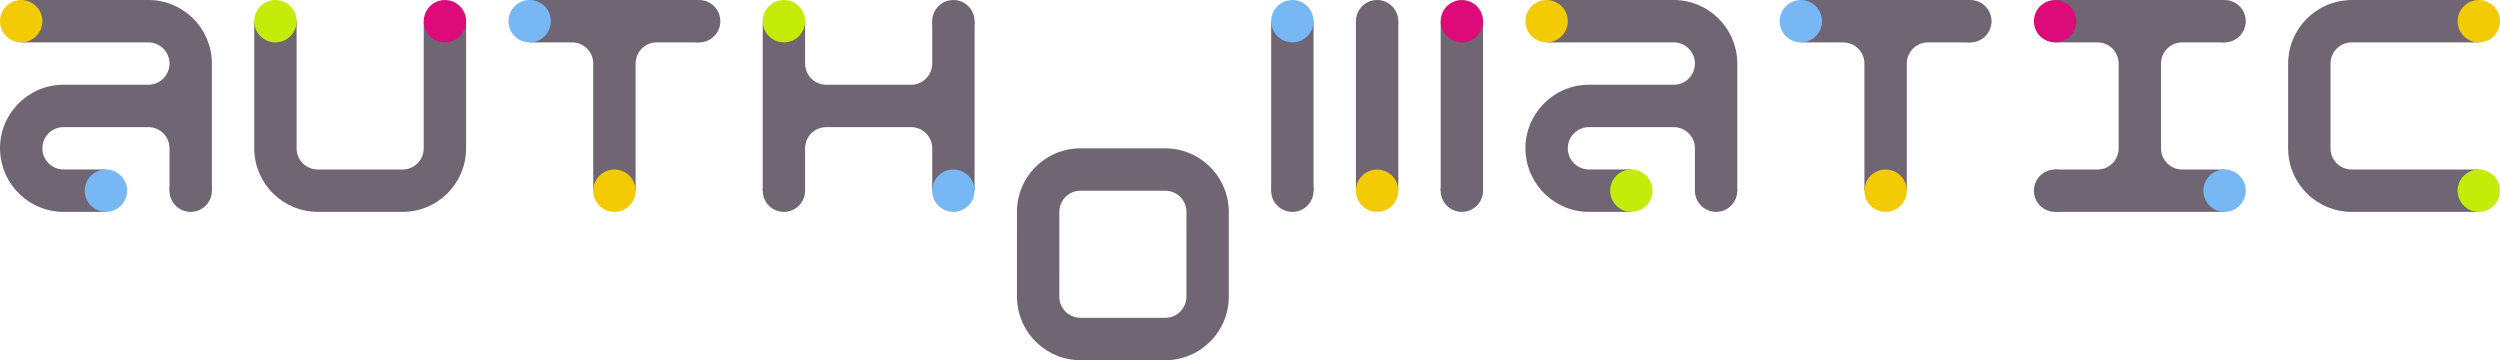 <?xml version="1.0" encoding="UTF-8" standalone="no"?>
<!-- Created with Inkscape (http://www.inkscape.org/) -->

<svg
   xmlns:dc="http://purl.org/dc/elements/1.1/"
   xmlns:cc="http://creativecommons.org/ns#"
   xmlns:rdf="http://www.w3.org/1999/02/22-rdf-syntax-ns#"
   xmlns:svg="http://www.w3.org/2000/svg"
   xmlns="http://www.w3.org/2000/svg"
   xmlns:sodipodi="http://sodipodi.sourceforge.net/DTD/sodipodi-0.dtd"
   xmlns:inkscape="http://www.inkscape.org/namespaces/inkscape"
   width="1180"
   height="170.01"
   id="svg3723"
   version="1.1"
   inkscape:version="0.48.3.1 r9886"
   sodipodi:docname="authomatic-precize.svg">
  <defs
     id="defs3725" />
  <sodipodi:namedview
     id="base"
     pagecolor="#363636"
     bordercolor="#666666"
     borderopacity="1.0"
     inkscape:pageopacity="0"
     inkscape:pageshadow="2"
     inkscape:zoom="0.51052567"
     inkscape:cx="564.00021"
     inkscape:cy="-246.93621"
     inkscape:document-units="px"
     inkscape:current-layer="g5089"
     showgrid="false"
     inkscape:window-width="1280"
     inkscape:window-height="1000"
     inkscape:window-x="0"
     inkscape:window-y="24"
     inkscape:window-maximized="1"
     fit-margin-top="0"
     fit-margin-left="0"
     fit-margin-right="0"
     fit-margin-bottom="0">
    <inkscape:grid
       type="xygrid"
       id="grid3731"
       empspacing="2"
       visible="true"
       enabled="true"
       snapvisiblegridlinesonly="true"
       dotted="false"
       spacingx="10px"
       spacingy="10px"
       originx="-160px"
       originy="-670px" />
  </sodipodi:namedview>
  <g
     inkscape:label="straight"
     inkscape:groupmode="layer"
     id="layer1"
     transform="translate(-160,-212.352)"
     style="display:none">
    <g
       id="g4148"
       style="fill:#35869f;fill-opacity:1">
      <path
         inkscape:connector-curvature="0"
         id="rect3745"
         d="m 170.009,212.352 0,20 31.719,0 28.031,0 0.25,0 c 5.409,2.1e-4 9.867,4.312 10,9.75 0.135,5.521 -4.229,10.115 -9.75,10.25 -0.083,0.002 -0.168,-2e-5 -0.25,0 l -28.281,0 -12.469,0 c -16.564,0.406 -29.656,14.186 -29.25,30.75 l 0.031,0.469 c 0.673,16.36 14.349,29.182 30.719,28.781 l 19.25,0 0,-7.625 0,-12.375 -19.75,0 c -0.083,0.002 -0.168,-2e-5 -0.25,0 -5.346,10e-4 -9.779,-4.223 -10,-9.594 l 0,-0.156 c -0.135,-5.521 4.229,-10.115 9.75,-10.25 0.084,-0.002 0.167,0 0.25,0 l 28.281,0 11.469,0 0.25,0 c 5.409,2.1e-4 9.867,4.312 10,9.75 0.002,0.084 0,0.167 0,0.25 l 0,20 20,0 0,-59.188 c 0.013,-0.512 0.013,-1.014 0,-1.531 -0.4,-16.315 -13.77,-29.284 -30,-29.281 l -60,0 z"
         style="fill:#35869f;fill-opacity:1;stroke:none" />
      <path
         inkscape:connector-curvature="0"
         id="rect3822"
         d="m 410.009,212.352 0,20 19.75,0 0.25,0 c 5.409,2.1e-4 9.867,4.312 10,9.75 0.002,0.084 0,0.167 0,0.25 l 0,60 20,0 0,-59.594 0,-0.156 c -0.002,-0.084 0,-0.167 0,-0.25 2.1e-4,-5.409 4.312,-9.867 9.75,-10 0.084,-0.002 0.167,0 0.25,0 l 20,0 0,-20 -80,0 z"
         style="fill:#35869f;fill-opacity:1;stroke:none" />
      <path
         inkscape:connector-curvature="0"
         id="rect3840"
         d="m 520.009,222.352 0,80 20,0 0,-19.594 0,-0.156 c -0.002,-0.084 0,-0.167 0,-0.25 2.1e-4,-5.409 4.312,-9.867 9.75,-10 0.084,-0.002 0.167,0 0.25,0 l 39.75,0 0.25,0 c 5.409,2.1e-4 9.867,4.312 10,9.75 0.002,0.084 0,0.167 0,0.25 l 0,20 20,0 0,-80 -20,0 0,19.75 c 0.002,0.084 0,0.167 0,0.25 -2.1e-4,5.409 -4.312,9.867 -9.75,10 -0.083,0.002 -0.168,-2e-5 -0.25,0 l -39.75,0 c -0.083,0.002 -0.168,-2e-5 -0.25,0 -5.346,0.001 -9.779,-4.223 -10,-9.594 l 0,-0.156 c -0.002,-0.084 0,-0.167 0,-0.25 l 0,-20 -20,0 z"
         style="fill:#35869f;fill-opacity:1;stroke:none" />
      <path
         inkscape:connector-curvature="0"
         id="rect3879"
         d="m 280.003,222.362 0,59.186 0,0.812 c 5e-5,0.247 -0.006,0.502 0,0.75 l 0.031,0.469 c 0.663,16.109 13.935,28.78 29.967,28.78 0.249,1e-5 0.499,0.006 0.75,0 l 38.467,0 0.781,0 c 0.249,1e-5 0.499,0.006 0.75,0 16.318,-0.4 29.26,-13.763 29.248,-29.999 -1.7e-4,-0.242 0.006,-0.476 0,-0.719 l 0,-59.279 -19.999,0 0,31.718 0,28.03 c 0.002,0.084 0,0.167 0,0.25 -2.1e-4,5.409 -4.312,9.866 -9.749,10 -0.083,0.002 -0.168,-2e-5 -0.25,0 l -39.748,0 c -0.083,0.002 -0.168,-2e-5 -0.25,0 -5.346,0.001 -9.779,-4.223 -9.999,-9.593 l 0,-0.156 c -0.002,-0.084 0,-0.167 0,-0.25 l 0,-28.28 0,-31.718 -19.999,0 z"
         style="fill:#35869f;fill-opacity:1;stroke:none" />
      <path
         inkscape:connector-curvature="0"
         d="m 739.997,342.362 0,-29.995 c -5e-5,-0.247 0.006,-0.501 0,-0.75 l -0.031,-0.469 c -0.673,-16.358 -14.348,-29.178 -30.715,-28.777 l -39.245,0 c -0.249,-1e-5 -0.499,-0.006 -0.75,0 -16.562,0.406 -29.652,14.153 -29.247,30.714 l 0,29.277 19.998,0 0,-1.718 0,-28.027 c -0.002,-0.084 0,-0.167 0,-0.25 2.1e-4,-5.408 4.312,-9.865 9.749,-9.998 0.083,-0.002 0.168,2e-5 0.25,0 l 39.745,0 c 0.083,-0.002 0.168,2e-5 0.25,0 5.346,-10e-4 9.778,4.222 9.999,9.592 l 0,0.156 c 0.002,0.084 0,0.167 0,0.25 l 0,28.277 0,1.718 19.998,0 z m -99.994,-20 0,29.995 c 5e-5,0.247 -0.006,0.501 0,0.75 l 0.031,0.469 c 0.673,16.358 14.348,29.178 30.715,28.777 l 39.245,0 c 0.249,10e-6 0.499,0.006 0.75,0 16.562,-0.406 29.652,-14.153 29.247,-30.714 l 0,-29.277 -19.998,0 0,1.718 0,28.027 c 0.002,0.084 0,0.167 0,0.25 -2.1e-4,5.408 -4.312,9.865 -9.749,9.998 -0.083,0.002 -0.168,-2e-5 -0.25,0 l -39.745,0 c -0.083,0.002 -0.168,-2e-5 -0.25,0 -5.346,0.001 -9.778,-4.222 -9.999,-9.592 l 0,-0.156 c -0.002,-0.084 0,-0.167 0,-0.25 l 0,-28.277 0,-1.718 -19.998,0 z"
         style="fill:#35869f;fill-opacity:1;stroke:none"
         id="path3910" />
      <path
         inkscape:connector-curvature="0"
         d="m 840,222.362 20,0 0,80 -20,0 z m -40,0 20,0 0,80 -20,0 z m -40,0 20,0 0,80 -20,0 z"
         style="fill:#35869f;fill-opacity:1;stroke:none"
         id="rect3917"
         sodipodi:nodetypes="ccccccccccccccc" />
      <path
         style="fill:#35869f;fill-opacity:1;stroke:none"
         d="m 890.007,212.362 0,19.998 31.713,0 28.026,0 0.25,0 c 5.408,2.1e-4 9.865,4.312 9.998,9.749 0.135,5.521 -4.228,10.114 -9.748,10.249 -0.083,0.002 -0.168,-2e-5 -0.25,0 l -28.276,0 -12.466,0 c -16.561,0.406 -29.65,14.185 -29.244,30.747 l 0.031,0.469 c 0.673,16.359 14.347,29.18 30.713,28.779 l 19.246,0 0,-7.624 0,-12.374 -19.746,0 c -0.083,0.002 -0.168,-2e-5 -0.25,0 -5.345,0.001 -9.777,-4.222 -9.998,-9.593 l 0,-0.156 c -0.135,-5.521 4.228,-10.114 9.748,-10.249 0.084,-0.002 0.167,0 0.25,0 l 28.276,0 11.467,0 0.25,0 c 5.408,2.1e-4 9.865,4.312 9.998,9.749 0,0.084 0,0.167 0,0.25 l 0,19.998 19.996,0 0,-59.182 c 0.013,-0.512 0.013,-1.014 0,-1.531 -0.4,-16.314 -13.768,-29.282 -29.994,-29.279 l -59.989,0 z"
         id="path3923"
         inkscape:connector-curvature="0" />
      <path
         style="fill:#35869f;fill-opacity:1;stroke:none"
         d="m 1010,212.362 0,20 19.75,0 0.25,0 c 5.409,2.1e-4 9.867,4.312 10,9.75 0,0.084 0,0.167 0,0.25 l 0,60 20,0 0,-59.594 0,-0.156 c 0,-0.084 0,-0.167 0,-0.25 2e-4,-5.409 4.312,-9.867 9.75,-10 0.084,-0.002 0.167,0 0.25,0 l 20,0 0,-20 -80,0 z"
         id="path3944"
         inkscape:connector-curvature="0" />
      <path
         style="fill:#35869f;fill-opacity:1;stroke:none"
         d="m 1210,212.362 -80,0 0,20 19.594,0 0.156,0 c 0.084,0 0.167,0 0.25,0 5.409,2e-4 9.867,4.312 10,9.75 0,0.084 0,0.167 0,0.25 l 0,39.75 0,0.25 c -2e-4,5.409 -4.312,9.867 -9.75,10 -0.084,0 -0.167,0 -0.25,0 l -20,0 0,20 80,0 0,-20 -19.75,0 c -0.084,0 -0.167,0 -0.25,0 -5.409,-2e-4 -9.867,-4.312 -10,-9.75 0,-0.083 0,-0.168 0,-0.25 l 0,-39.75 c 0,-0.083 0,-0.168 0,-0.25 -10e-4,-5.346 4.223,-9.779 9.594,-10 l 0.156,0 c 0.084,0 0.167,0 0.25,0 l 20,0 0,-20 z"
         id="path3946"
         inkscape:connector-curvature="0" />
      <path
         style="fill:#35869f;fill-opacity:1;stroke:none"
         d="m 1330,212.367 -59.185,0 -0.812,0 c -0.247,1e-4 -0.501,-0.01 -0.75,0 l -0.469,0.031 c -16.108,0.662 -28.779,13.934 -28.78,29.966 0,0.249 -0.01,0.499 0,0.75 l 0,38.466 0,0.781 c 0,0.249 -0.01,0.499 0,0.75 0.4,16.317 13.763,29.259 29.998,29.248 0.242,-2e-4 0.476,0.01 0.719,0 l 59.278,0 0,-19.998 -31.717,0 -28.03,0 c -0.084,0 -0.167,0 -0.25,0 -5.409,-2e-4 -9.866,-4.312 -9.999,-9.749 0,-0.083 0,-0.168 0,-0.25 l 0,-39.747 c 0,-0.083 0,-0.168 0,-0.25 -10e-4,-5.346 4.223,-9.778 9.593,-9.999 l 0.156,0 c 0.084,0 0.167,0 0.25,0 l 28.28,0 31.717,0 0,-19.998 z"
         id="path3948"
         inkscape:connector-curvature="0" />
    </g>
  </g>
  <g
     style="display:inline"
     transform="translate(-160,-212.352)"
     id="g5089"
     inkscape:groupmode="layer"
     inkscape:label="straight + hidden dots">
    <g
       id="g5212"
       style="fill:#6f6573;fill-opacity:1">
      <g
         id="g5091"
         style="fill:#6f6573;fill-opacity:1">
        <path
           inkscape:connector-curvature="0"
           id="path5093"
           d="m 170.009,212.352 0,20 31.719,0 28.031,0 0.25,0 c 5.409,2.1e-4 9.867,4.312 10,9.75 0.135,5.521 -4.229,10.115 -9.75,10.25 -0.083,0.002 -0.168,-2e-5 -0.25,0 l -28.281,0 -12.469,0 c -16.564,0.406 -29.656,14.186 -29.25,30.75 l 0.031,0.469 c 0.673,16.36 14.349,29.182 30.719,28.781 l 19.25,0 0,-7.625 0,-12.375 -19.75,0 c -0.083,0.002 -0.168,-2e-5 -0.25,0 -5.346,10e-4 -9.779,-4.223 -10,-9.594 l 0,-0.156 c -0.135,-5.521 4.229,-10.115 9.75,-10.25 0.084,-0.002 0.167,0 0.25,0 l 28.281,0 11.469,0 0.25,0 c 5.409,2.1e-4 9.867,4.312 10,9.75 0.002,0.084 0,0.167 0,0.25 l 0,20 20,0 0,-59.188 c 0.013,-0.512 0.013,-1.014 0,-1.531 -0.4,-16.315 -13.77,-29.284 -30,-29.281 l -60,0 z"
           style="fill:#6f6573;fill-opacity:1;stroke:none" />
        <path
           inkscape:connector-curvature="0"
           id="path5095"
           d="m 410.009,212.352 0,20 19.75,0 0.25,0 c 5.409,2.1e-4 9.867,4.312 10,9.75 0.002,0.084 0,0.167 0,0.25 l 0,60 20,0 0,-59.594 0,-0.156 c -0.002,-0.084 0,-0.167 0,-0.25 2.1e-4,-5.409 4.312,-9.867 9.75,-10 0.084,-0.002 0.167,0 0.25,0 l 20,0 0,-20 -80,0 z"
           style="fill:#6f6573;fill-opacity:1;stroke:none" />
        <path
           inkscape:connector-curvature="0"
           id="path5097"
           d="m 520.009,222.352 0,80 20,0 0,-19.594 0,-0.156 c -0.002,-0.084 0,-0.167 0,-0.25 2.1e-4,-5.409 4.312,-9.867 9.75,-10 0.084,-0.002 0.167,0 0.25,0 l 39.75,0 0.25,0 c 5.409,2.1e-4 9.867,4.312 10,9.75 0.002,0.084 0,0.167 0,0.25 l 0,20 20,0 0,-80 -20,0 0,19.75 c 0.002,0.084 0,0.167 0,0.25 -2.1e-4,5.409 -4.312,9.867 -9.75,10 -0.083,0.002 -0.168,-2e-5 -0.25,0 l -39.75,0 c -0.083,0.002 -0.168,-2e-5 -0.25,0 -5.346,0.001 -9.779,-4.223 -10,-9.594 l 0,-0.156 c -0.002,-0.084 0,-0.167 0,-0.25 l 0,-20 -20,0 z"
           style="fill:#6f6573;fill-opacity:1;stroke:none" />
        <path
           inkscape:connector-curvature="0"
           id="path5099"
           d="m 280.003,222.362 0,59.186 0,0.812 c 5e-5,0.247 -0.006,0.502 0,0.75 l 0.031,0.469 c 0.663,16.109 13.935,28.78 29.967,28.78 0.249,1e-5 0.499,0.006 0.75,0 l 38.467,0 0.781,0 c 0.249,1e-5 0.499,0.006 0.75,0 16.318,-0.4 29.26,-13.763 29.248,-29.999 -1.7e-4,-0.242 0.006,-0.476 0,-0.719 l 0,-59.279 -19.999,0 0,31.718 0,28.03 c 0.002,0.084 0,0.167 0,0.25 -2.1e-4,5.409 -4.312,9.866 -9.749,10 -0.083,0.002 -0.168,-2e-5 -0.25,0 l -39.748,0 c -0.083,0.002 -0.168,-2e-5 -0.25,0 -5.346,0.001 -9.779,-4.223 -9.999,-9.593 l 0,-0.156 c -0.002,-0.084 0,-0.167 0,-0.25 l 0,-28.28 0,-31.718 -19.999,0 z"
           style="fill:#6f6573;fill-opacity:1;stroke:none" />
        <path
           inkscape:connector-curvature="0"
           d="m 739.997,342.362 0,-29.995 c -5e-5,-0.247 0.006,-0.501 0,-0.75 l -0.031,-0.469 c -0.673,-16.358 -14.348,-29.178 -30.715,-28.777 l -39.245,0 c -0.249,-1e-5 -0.499,-0.006 -0.75,0 -16.562,0.406 -29.652,14.153 -29.247,30.714 l 0,29.277 19.998,0 0,-1.718 0,-28.027 c -0.002,-0.084 0,-0.167 0,-0.25 2.1e-4,-5.408 4.312,-9.865 9.749,-9.998 0.083,-0.002 0.168,2e-5 0.25,0 l 39.745,0 c 0.083,-0.002 0.168,2e-5 0.25,0 5.346,-10e-4 9.778,4.222 9.999,9.592 l 0,0.156 c 0.002,0.084 0,0.167 0,0.25 l 0,28.277 0,1.718 19.998,0 z m -99.994,-20 0,29.995 c 5e-5,0.247 -0.006,0.501 0,0.75 l 0.031,0.469 c 0.673,16.358 14.348,29.178 30.715,28.777 l 39.245,0 c 0.249,10e-6 0.499,0.006 0.75,0 16.562,-0.406 29.652,-14.153 29.247,-30.714 l 0,-29.277 -19.998,0 0,1.718 0,28.027 c 0.002,0.084 0,0.167 0,0.25 -2.1e-4,5.408 -4.312,9.865 -9.749,9.998 -0.083,0.002 -0.168,-2e-5 -0.25,0 l -39.745,0 c -0.083,0.002 -0.168,-2e-5 -0.25,0 -5.346,0.001 -9.778,-4.222 -9.999,-9.592 l 0,-0.156 c -0.002,-0.084 0,-0.167 0,-0.25 l 0,-28.277 0,-1.718 -19.998,0 z"
           style="fill:#6f6573;fill-opacity:1;stroke:none"
           id="path5101" />
        <path
           inkscape:connector-curvature="0"
           d="m 840,222.362 20,0 0,80 -20,0 z m -40,0 20,0 0,80 -20,0 z m -40,0 20,0 0,80 -20,0 z"
           style="fill:#6f6573;fill-opacity:1;stroke:none"
           id="path5103"
           sodipodi:nodetypes="ccccccccccccccc" />
        <path
           style="fill:#6f6573;fill-opacity:1;stroke:none"
           d="m 890.007,212.362 0,19.998 31.713,0 28.026,0 0.25,0 c 5.408,2.1e-4 9.865,4.312 9.998,9.749 0.135,5.521 -4.228,10.114 -9.748,10.249 -0.083,0.002 -0.168,-2e-5 -0.25,0 l -28.276,0 -12.466,0 c -16.561,0.406 -29.65,14.185 -29.244,30.747 l 0.031,0.469 c 0.673,16.359 14.347,29.18 30.713,28.779 l 19.246,0 0,-7.624 0,-12.374 -19.746,0 c -0.083,0.002 -0.168,-2e-5 -0.25,0 -5.345,0.001 -9.777,-4.222 -9.998,-9.593 l 0,-0.156 c -0.135,-5.521 4.228,-10.114 9.748,-10.249 0.084,-0.002 0.167,0 0.25,0 l 28.276,0 11.467,0 0.25,0 c 5.408,2.1e-4 9.865,4.312 9.998,9.749 0,0.084 0,0.167 0,0.25 l 0,19.998 19.996,0 0,-59.182 c 0.013,-0.512 0.013,-1.014 0,-1.531 -0.4,-16.314 -13.768,-29.282 -29.994,-29.279 l -59.989,0 z"
           id="path5105"
           inkscape:connector-curvature="0" />
        <path
           style="fill:#6f6573;fill-opacity:1;stroke:none"
           d="m 1010,212.362 0,20 19.75,0 0.25,0 c 5.409,2.1e-4 9.867,4.312 10,9.75 0,0.084 0,0.167 0,0.25 l 0,60 20,0 0,-59.594 0,-0.156 c 0,-0.084 0,-0.167 0,-0.25 2e-4,-5.409 4.312,-9.867 9.75,-10 0.084,-0.002 0.167,0 0.25,0 l 20,0 0,-20 -80,0 z"
           id="path5107"
           inkscape:connector-curvature="0" />
        <path
           style="fill:#6f6573;fill-opacity:1;stroke:none"
           d="m 1210,212.362 -80,0 0,20 19.594,0 0.156,0 c 0.084,0 0.167,0 0.25,0 5.409,2e-4 9.867,4.312 10,9.75 0,0.084 0,0.167 0,0.25 l 0,39.75 0,0.25 c -2e-4,5.409 -4.312,9.867 -9.75,10 -0.084,0 -0.167,0 -0.25,0 l -20,0 0,20 80,0 0,-20 -19.75,0 c -0.084,0 -0.167,0 -0.25,0 -5.409,-2e-4 -9.867,-4.312 -10,-9.75 0,-0.083 0,-0.168 0,-0.25 l 0,-39.75 c 0,-0.083 0,-0.168 0,-0.25 -10e-4,-5.346 4.223,-9.779 9.594,-10 l 0.156,0 c 0.084,0 0.167,0 0.25,0 l 20,0 0,-20 z"
           id="path5109"
           inkscape:connector-curvature="0" />
        <path
           style="fill:#6f6573;fill-opacity:1;stroke:none"
           d="m 1330,212.367 -59.185,0 -0.812,0 c -0.247,1e-4 -0.501,-0.01 -0.75,0 l -0.469,0.031 c -16.108,0.662 -28.779,13.934 -28.78,29.966 0,0.249 -0.01,0.499 0,0.75 l 0,38.466 0,0.781 c 0,0.249 -0.01,0.499 0,0.75 0.4,16.317 13.763,29.259 29.998,29.248 0.242,-2e-4 0.476,0.01 0.719,0 l 59.278,0 0,-19.998 -31.717,0 -28.03,0 c -0.084,0 -0.167,0 -0.25,0 -5.409,-2e-4 -9.866,-4.312 -9.999,-9.749 0,-0.083 0,-0.168 0,-0.25 l 0,-39.747 c 0,-0.083 0,-0.168 0,-0.25 -10e-4,-5.346 4.223,-9.778 9.593,-9.999 l 0.156,0 c 0.084,0 0.167,0 0.25,0 l 28.28,0 31.717,0 0,-19.998 z"
           id="path5111"
           inkscape:connector-curvature="0" />
      </g>
      <path
         transform="translate(320,-2.1602535e-5)"
         sodipodi:type="arc"
         style="fill:#6f6573;fill-opacity:1;stroke:none;display:inline"
         id="path5115-8"
         sodipodi:cx="170"
         sodipodi:cy="222.36218"
         sodipodi:rx="10"
         sodipodi:ry="10"
         d="m 160.003,222.607 c -0.135,-5.521 4.231,-10.107 9.752,-10.242 5.521,-0.135 10.107,4.231 10.242,9.752 0.135,5.521 -4.231,10.107 -9.752,10.242 -5.456,0.134 -10.012,-4.133 -10.237,-9.586"
         sodipodi:start="3.1170914"
         sodipodi:end="9.3836687"
         sodipodi:open="true" />
      <path
         sodipodi:open="true"
         sodipodi:end="9.3836687"
         sodipodi:start="3.1170914"
         d="m 160.003,222.607 c -0.135,-5.521 4.231,-10.107 9.752,-10.242 5.521,-0.135 10.107,4.231 10.242,9.752 0.135,5.521 -4.231,10.107 -9.752,10.242 -5.456,0.134 -10.012,-4.133 -10.237,-9.586"
         sodipodi:ry="10"
         sodipodi:rx="10"
         sodipodi:cy="222.36218"
         sodipodi:cx="170"
         id="path5117-0"
         style="fill:#6f6573;fill-opacity:1;stroke:none;display:inline"
         sodipodi:type="arc"
         transform="translate(360,80)" />
      <path
         transform="translate(440,-2.1602535e-5)"
         sodipodi:type="arc"
         style="fill:#6f6573;fill-opacity:1;stroke:none;display:inline"
         id="path5119-0"
         sodipodi:cx="170"
         sodipodi:cy="222.36218"
         sodipodi:rx="10"
         sodipodi:ry="10"
         d="m 160.003,222.607 c -0.135,-5.521 4.231,-10.107 9.752,-10.242 5.521,-0.135 10.107,4.231 10.242,9.752 0.135,5.521 -4.231,10.107 -9.752,10.242 -5.456,0.134 -10.012,-4.133 -10.237,-9.586"
         sodipodi:start="3.1170914"
         sodipodi:end="9.3836687"
         sodipodi:open="true" />
      <path
         transform="translate(680,80)"
         sodipodi:type="arc"
         style="fill:#6f6573;fill-opacity:1;stroke:none;display:inline"
         id="path5121-5"
         sodipodi:cx="170"
         sodipodi:cy="222.36218"
         sodipodi:rx="10"
         sodipodi:ry="10"
         d="m 160.003,222.607 c -0.135,-5.521 4.231,-10.107 9.752,-10.242 5.521,-0.135 10.107,4.231 10.242,9.752 0.135,5.521 -4.231,10.107 -9.752,10.242 -5.456,0.134 -10.012,-4.133 -10.237,-9.586"
         sodipodi:start="3.1170914"
         sodipodi:end="9.3836687"
         sodipodi:open="true" />
      <path
         transform="translate(600,80)"
         sodipodi:type="arc"
         style="fill:#6f6573;fill-opacity:1;stroke:none;display:inline"
         id="path5123-0"
         sodipodi:cx="170"
         sodipodi:cy="222.36218"
         sodipodi:rx="10"
         sodipodi:ry="10"
         d="m 160.003,222.607 c -0.135,-5.521 4.231,-10.107 9.752,-10.242 5.521,-0.135 10.107,4.231 10.242,9.752 0.135,5.521 -4.231,10.107 -9.752,10.242 -5.456,0.134 -10.012,-4.133 -10.237,-9.586"
         sodipodi:start="3.1170914"
         sodipodi:end="9.3836687"
         sodipodi:open="true" />
      <path
         transform="translate(640,-2.1602535e-5)"
         sodipodi:type="arc"
         style="fill:#6f6573;fill-opacity:1;stroke:none;display:inline"
         id="path5125-3"
         sodipodi:cx="170"
         sodipodi:cy="222.36218"
         sodipodi:rx="10"
         sodipodi:ry="10"
         d="m 160.003,222.607 c -0.135,-5.521 4.231,-10.107 9.752,-10.242 5.521,-0.135 10.107,4.231 10.242,9.752 0.135,5.521 -4.231,10.107 -9.752,10.242 -5.456,0.134 -10.012,-4.133 -10.237,-9.586"
         sodipodi:start="3.1170914"
         sodipodi:end="9.3836687"
         sodipodi:open="true" />
      <path
         transform="translate(800,80)"
         sodipodi:type="arc"
         style="fill:#6f6573;fill-opacity:1;stroke:none;display:inline"
         id="path5127-1"
         sodipodi:cx="170"
         sodipodi:cy="222.36218"
         sodipodi:rx="10"
         sodipodi:ry="10"
         d="m 160.003,222.607 c -0.135,-5.521 4.231,-10.107 9.752,-10.242 5.521,-0.135 10.107,4.231 10.242,9.752 0.135,5.521 -4.231,10.107 -9.752,10.242 -5.456,0.134 -10.012,-4.133 -10.237,-9.586"
         sodipodi:start="3.1170914"
         sodipodi:end="9.3836687"
         sodipodi:open="true" />
      <path
         transform="translate(920,-2.1602535e-5)"
         sodipodi:type="arc"
         style="fill:#6f6573;fill-opacity:1;stroke:none;display:inline"
         id="path5129-3"
         sodipodi:cx="170"
         sodipodi:cy="222.36218"
         sodipodi:rx="10"
         sodipodi:ry="10"
         d="m 160.003,222.607 c -0.135,-5.521 4.231,-10.107 9.752,-10.242 5.521,-0.135 10.107,4.231 10.242,9.752 0.135,5.521 -4.231,10.107 -9.752,10.242 -5.456,0.134 -10.012,-4.133 -10.237,-9.586"
         sodipodi:start="3.1170914"
         sodipodi:end="9.3836687"
         sodipodi:open="true" />
      <path
         sodipodi:open="true"
         sodipodi:end="9.3836687"
         sodipodi:start="3.1170914"
         d="m 160.003,222.607 c -0.135,-5.521 4.231,-10.107 9.752,-10.242 5.521,-0.135 10.107,4.231 10.242,9.752 0.135,5.521 -4.231,10.107 -9.752,10.242 -5.456,0.134 -10.012,-4.133 -10.237,-9.586"
         sodipodi:ry="10"
         sodipodi:rx="10"
         sodipodi:cy="222.36218"
         sodipodi:cx="170"
         id="path5131-4"
         style="fill:#6f6573;fill-opacity:1;stroke:none;display:inline"
         sodipodi:type="arc"
         transform="translate(960,80)" />
      <path
         transform="translate(1040,-2.1602535e-5)"
         sodipodi:type="arc"
         style="fill:#6f6573;fill-opacity:1;stroke:none;display:inline"
         id="path5133-0"
         sodipodi:cx="170"
         sodipodi:cy="222.36218"
         sodipodi:rx="10"
         sodipodi:ry="10"
         d="m 160.003,222.607 c -0.135,-5.521 4.231,-10.107 9.752,-10.242 5.521,-0.135 10.107,4.231 10.242,9.752 0.135,5.521 -4.231,10.107 -9.752,10.242 -5.456,0.134 -10.012,-4.133 -10.237,-9.586"
         sodipodi:start="3.1170914"
         sodipodi:end="9.3836687"
         sodipodi:open="true" />
      <path
         sodipodi:open="true"
         sodipodi:end="9.3836687"
         sodipodi:start="3.1170914"
         d="m 160.003,222.607 c -0.135,-5.521 4.231,-10.107 9.752,-10.242 5.521,-0.135 10.107,4.231 10.242,9.752 0.135,5.521 -4.231,10.107 -9.752,10.242 -5.456,0.134 -10.012,-4.133 -10.237,-9.586"
         sodipodi:ry="10"
         sodipodi:rx="10"
         sodipodi:cy="222.36218"
         sodipodi:cx="170"
         id="path5135-6"
         style="fill:#6f6573;fill-opacity:1;stroke:none;display:inline"
         sodipodi:type="arc"
         transform="translate(80,80)" />
    </g>
  </g>
  <g
     inkscape:groupmode="layer"
     id="layer3"
     inkscape:label="straight dots"
     style="display:none"
     transform="translate(-160,-212.352)">
    <path
       sodipodi:type="arc"
       style="fill:#ff2a2a;fill-opacity:1;stroke:none"
       id="path3951"
       sodipodi:cx="170"
       sodipodi:cy="222.36218"
       sodipodi:rx="10"
       sodipodi:ry="10"
       d="m 160.003,222.607 c -0.135,-5.521 4.231,-10.107 9.752,-10.242 5.521,-0.135 10.107,4.231 10.242,9.752 0.135,5.521 -4.231,10.107 -9.752,10.242 -5.456,0.134 -10.012,-4.133 -10.237,-9.586"
       sodipodi:start="3.1170914"
       sodipodi:end="9.3836687"
       sodipodi:open="true" />
    <path
       sodipodi:open="true"
       sodipodi:end="9.3836687"
       sodipodi:start="3.1170914"
       d="m 160.003,222.607 c -0.135,-5.521 4.231,-10.107 9.752,-10.242 5.521,-0.135 10.107,4.231 10.242,9.752 0.135,5.521 -4.231,10.107 -9.752,10.242 -5.456,0.134 -10.012,-4.133 -10.237,-9.586"
       sodipodi:ry="10"
       sodipodi:rx="10"
       sodipodi:cy="222.36218"
       sodipodi:cx="170"
       id="path3953"
       style="fill:#ff2a2a;fill-opacity:1;stroke:none"
       sodipodi:type="arc"
       transform="translate(40,80)" />
    <path
       transform="translate(120,0)"
       sodipodi:type="arc"
       style="fill:#ff2a2a;fill-opacity:1;stroke:none"
       id="path3955"
       sodipodi:cx="170"
       sodipodi:cy="222.36218"
       sodipodi:rx="10"
       sodipodi:ry="10"
       d="m 160.003,222.607 c -0.135,-5.521 4.231,-10.107 9.752,-10.242 5.521,-0.135 10.107,4.231 10.242,9.752 0.135,5.521 -4.231,10.107 -9.752,10.242 -5.456,0.134 -10.012,-4.133 -10.237,-9.586"
       sodipodi:start="3.1170914"
       sodipodi:end="9.3836687"
       sodipodi:open="true" />
    <path
       sodipodi:open="true"
       sodipodi:end="9.3836687"
       sodipodi:start="3.1170914"
       d="m 160.003,222.607 c -0.135,-5.521 4.231,-10.107 9.752,-10.242 5.521,-0.135 10.107,4.231 10.242,9.752 0.135,5.521 -4.231,10.107 -9.752,10.242 -5.456,0.134 -10.012,-4.133 -10.237,-9.586"
       sodipodi:ry="10"
       sodipodi:rx="10"
       sodipodi:cy="222.36218"
       sodipodi:cx="170"
       id="path3957"
       style="fill:#ff2a2a;fill-opacity:1;stroke:none"
       sodipodi:type="arc"
       transform="translate(200,0)" />
    <path
       transform="translate(240,0)"
       sodipodi:type="arc"
       style="fill:#ff2a2a;fill-opacity:1;stroke:none"
       id="path3959"
       sodipodi:cx="170"
       sodipodi:cy="222.36218"
       sodipodi:rx="10"
       sodipodi:ry="10"
       d="m 160.003,222.607 c -0.135,-5.521 4.231,-10.107 9.752,-10.242 5.521,-0.135 10.107,4.231 10.242,9.752 0.135,5.521 -4.231,10.107 -9.752,10.242 -5.456,0.134 -10.012,-4.133 -10.237,-9.586"
       sodipodi:start="3.1170914"
       sodipodi:end="9.3836687"
       sodipodi:open="true" />
    <path
       sodipodi:open="true"
       sodipodi:end="9.3836687"
       sodipodi:start="3.1170914"
       d="m 160.003,222.607 c -0.135,-5.521 4.231,-10.107 9.752,-10.242 5.521,-0.135 10.107,4.231 10.242,9.752 0.135,5.521 -4.231,10.107 -9.752,10.242 -5.456,0.134 -10.012,-4.133 -10.237,-9.586"
       sodipodi:ry="10"
       sodipodi:rx="10"
       sodipodi:cy="222.36218"
       sodipodi:cx="170"
       id="path3961"
       style="fill:#ff2a2a;fill-opacity:1;stroke:none"
       sodipodi:type="arc"
       transform="translate(320,0)" />
    <path
       transform="translate(280,80)"
       sodipodi:type="arc"
       style="fill:#ff2a2a;fill-opacity:1;stroke:none"
       id="path3963"
       sodipodi:cx="170"
       sodipodi:cy="222.36218"
       sodipodi:rx="10"
       sodipodi:ry="10"
       d="m 160.003,222.607 c -0.135,-5.521 4.231,-10.107 9.752,-10.242 5.521,-0.135 10.107,4.231 10.242,9.752 0.135,5.521 -4.231,10.107 -9.752,10.242 -5.456,0.134 -10.012,-4.133 -10.237,-9.586"
       sodipodi:start="3.1170914"
       sodipodi:end="9.3836687"
       sodipodi:open="true" />
    <path
       transform="translate(360,0)"
       sodipodi:type="arc"
       style="fill:#ff2a2a;fill-opacity:1;stroke:none"
       id="path3965"
       sodipodi:cx="170"
       sodipodi:cy="222.36218"
       sodipodi:rx="10"
       sodipodi:ry="10"
       d="m 160.003,222.607 c -0.135,-5.521 4.231,-10.107 9.752,-10.242 5.521,-0.135 10.107,4.231 10.242,9.752 0.135,5.521 -4.231,10.107 -9.752,10.242 -5.456,0.134 -10.012,-4.133 -10.237,-9.586"
       sodipodi:start="3.1170914"
       sodipodi:end="9.3836687"
       sodipodi:open="true" />
    <path
       sodipodi:open="true"
       sodipodi:end="9.3836687"
       sodipodi:start="3.1170914"
       d="m 160.003,222.607 c -0.135,-5.521 4.231,-10.107 9.752,-10.242 5.521,-0.135 10.107,4.231 10.242,9.752 0.135,5.521 -4.231,10.107 -9.752,10.242 -5.456,0.134 -10.012,-4.133 -10.237,-9.586"
       sodipodi:ry="10"
       sodipodi:rx="10"
       sodipodi:cy="222.36218"
       sodipodi:cx="170"
       id="path3967"
       style="fill:#ff2a2a;fill-opacity:1;stroke:none"
       sodipodi:type="arc"
       transform="translate(440,80)" />
    <path
       transform="translate(360,80)"
       sodipodi:type="arc"
       style="fill:#ff2a2a;fill-opacity:1;stroke:none"
       id="path3969"
       sodipodi:cx="170"
       sodipodi:cy="222.36218"
       sodipodi:rx="10"
       sodipodi:ry="10"
       d="m 160.003,222.607 c -0.135,-5.521 4.231,-10.107 9.752,-10.242 5.521,-0.135 10.107,4.231 10.242,9.752 0.135,5.521 -4.231,10.107 -9.752,10.242 -5.456,0.134 -10.012,-4.133 -10.237,-9.586"
       sodipodi:start="3.1170914"
       sodipodi:end="9.3836687"
       sodipodi:open="true" />
    <path
       sodipodi:open="true"
       sodipodi:end="9.3836687"
       sodipodi:start="3.1170914"
       d="m 160.003,222.607 c -0.135,-5.521 4.231,-10.107 9.752,-10.242 5.521,-0.135 10.107,4.231 10.242,9.752 0.135,5.521 -4.231,10.107 -9.752,10.242 -5.456,0.134 -10.012,-4.133 -10.237,-9.586"
       sodipodi:ry="10"
       sodipodi:rx="10"
       sodipodi:cy="222.36218"
       sodipodi:cx="170"
       id="path3971"
       style="fill:#ff2a2a;fill-opacity:1;stroke:none"
       sodipodi:type="arc"
       transform="translate(440,0)" />
    <path
       transform="translate(600,0)"
       sodipodi:type="arc"
       style="fill:#ff2a2a;fill-opacity:1;stroke:none"
       id="path3973"
       sodipodi:cx="170"
       sodipodi:cy="222.36218"
       sodipodi:rx="10"
       sodipodi:ry="10"
       d="m 160.003,222.607 c -0.135,-5.521 4.231,-10.107 9.752,-10.242 5.521,-0.135 10.107,4.231 10.242,9.752 0.135,5.521 -4.231,10.107 -9.752,10.242 -5.456,0.134 -10.012,-4.133 -10.237,-9.586"
       sodipodi:start="3.1170914"
       sodipodi:end="9.3836687"
       sodipodi:open="true" />
    <path
       sodipodi:open="true"
       sodipodi:end="9.3836687"
       sodipodi:start="3.1170914"
       d="m 160.003,222.607 c -0.135,-5.521 4.231,-10.107 9.752,-10.242 5.521,-0.135 10.107,4.231 10.242,9.752 0.135,5.521 -4.231,10.107 -9.752,10.242 -5.456,0.134 -10.012,-4.133 -10.237,-9.586"
       sodipodi:ry="10"
       sodipodi:rx="10"
       sodipodi:cy="222.36218"
       sodipodi:cx="170"
       id="path3975"
       style="fill:#ff2a2a;fill-opacity:1;stroke:none"
       sodipodi:type="arc"
       transform="translate(680,70)" />
    <path
       transform="translate(640,70)"
       sodipodi:type="arc"
       style="fill:#ff2a2a;fill-opacity:1;stroke:none"
       id="path3977"
       sodipodi:cx="170"
       sodipodi:cy="222.36218"
       sodipodi:rx="10"
       sodipodi:ry="10"
       d="m 160.003,222.607 c -0.135,-5.521 4.231,-10.107 9.752,-10.242 5.521,-0.135 10.107,4.231 10.242,9.752 0.135,5.521 -4.231,10.107 -9.752,10.242 -5.456,0.134 -10.012,-4.133 -10.237,-9.586"
       sodipodi:start="3.1170914"
       sodipodi:end="9.3836687"
       sodipodi:open="true" />
    <path
       sodipodi:open="true"
       sodipodi:end="9.3836687"
       sodipodi:start="3.1170914"
       d="m 160.003,222.607 c -0.135,-5.521 4.231,-10.107 9.752,-10.242 5.521,-0.135 10.107,4.231 10.242,9.752 0.135,5.521 -4.231,10.107 -9.752,10.242 -5.456,0.134 -10.012,-4.133 -10.237,-9.586"
       sodipodi:ry="10"
       sodipodi:rx="10"
       sodipodi:cy="222.36218"
       sodipodi:cx="170"
       id="path3979"
       style="fill:#ff2a2a;fill-opacity:1;stroke:none"
       sodipodi:type="arc"
       transform="translate(600,70)" />
    <path
       transform="translate(680,0)"
       sodipodi:type="arc"
       style="fill:#ff2a2a;fill-opacity:1;stroke:none"
       id="path3981"
       sodipodi:cx="170"
       sodipodi:cy="222.36218"
       sodipodi:rx="10"
       sodipodi:ry="10"
       d="m 160.003,222.607 c -0.135,-5.521 4.231,-10.107 9.752,-10.242 5.521,-0.135 10.107,4.231 10.242,9.752 0.135,5.521 -4.231,10.107 -9.752,10.242 -5.456,0.134 -10.012,-4.133 -10.237,-9.586"
       sodipodi:start="3.1170914"
       sodipodi:end="9.3836687"
       sodipodi:open="true" />
    <path
       sodipodi:open="true"
       sodipodi:end="9.3836687"
       sodipodi:start="3.1170914"
       d="m 160.003,222.607 c -0.135,-5.521 4.231,-10.107 9.752,-10.242 5.521,-0.135 10.107,4.231 10.242,9.752 0.135,5.521 -4.231,10.107 -9.752,10.242 -5.456,0.134 -10.012,-4.133 -10.237,-9.586"
       sodipodi:ry="10"
       sodipodi:rx="10"
       sodipodi:cy="222.36218"
       sodipodi:cx="170"
       id="path3983"
       style="fill:#ff2a2a;fill-opacity:1;stroke:none"
       sodipodi:type="arc"
       transform="translate(640,0)" />
    <path
       sodipodi:open="true"
       sodipodi:end="9.3836687"
       sodipodi:start="3.1170914"
       d="m 160.003,222.607 c -0.135,-5.521 4.231,-10.107 9.752,-10.242 5.521,-0.135 10.107,4.231 10.242,9.752 0.135,5.521 -4.231,10.107 -9.752,10.242 -5.456,0.134 -10.012,-4.133 -10.237,-9.586"
       sodipodi:ry="10"
       sodipodi:rx="10"
       sodipodi:cy="222.36218"
       sodipodi:cx="170"
       id="path3985"
       style="fill:#ff2a2a;fill-opacity:1;stroke:none"
       sodipodi:type="arc"
       transform="translate(720,0)" />
    <path
       transform="translate(760,80)"
       sodipodi:type="arc"
       style="fill:#ff2a2a;fill-opacity:1;stroke:none"
       id="path3987"
       sodipodi:cx="170"
       sodipodi:cy="222.36218"
       sodipodi:rx="10"
       sodipodi:ry="10"
       d="m 160.003,222.607 c -0.135,-5.521 4.231,-10.107 9.752,-10.242 5.521,-0.135 10.107,4.231 10.242,9.752 0.135,5.521 -4.231,10.107 -9.752,10.242 -5.456,0.134 -10.012,-4.133 -10.237,-9.586"
       sodipodi:start="3.1170914"
       sodipodi:end="9.3836687"
       sodipodi:open="true" />
    <path
       sodipodi:open="true"
       sodipodi:end="9.3836687"
       sodipodi:start="3.1170914"
       d="m 160.003,222.607 c -0.135,-5.521 4.231,-10.107 9.752,-10.242 5.521,-0.135 10.107,4.231 10.242,9.752 0.135,5.521 -4.231,10.107 -9.752,10.242 -5.456,0.134 -10.012,-4.133 -10.237,-9.586"
       sodipodi:ry="10"
       sodipodi:rx="10"
       sodipodi:cy="222.36218"
       sodipodi:cx="170"
       id="path3989"
       style="fill:#ff2a2a;fill-opacity:1;stroke:none"
       sodipodi:type="arc"
       transform="translate(800,80)" />
    <path
       transform="translate(840,0)"
       sodipodi:type="arc"
       style="fill:#ff2a2a;fill-opacity:1;stroke:none"
       id="path3991"
       sodipodi:cx="170"
       sodipodi:cy="222.36218"
       sodipodi:rx="10"
       sodipodi:ry="10"
       d="m 160.003,222.607 c -0.135,-5.521 4.231,-10.107 9.752,-10.242 5.521,-0.135 10.107,4.231 10.242,9.752 0.135,5.521 -4.231,10.107 -9.752,10.242 -5.456,0.134 -10.012,-4.133 -10.237,-9.586"
       sodipodi:start="3.1170914"
       sodipodi:end="9.3836687"
       sodipodi:open="true" />
    <path
       sodipodi:open="true"
       sodipodi:end="9.3836687"
       sodipodi:start="3.1170914"
       d="m 160.003,222.607 c -0.135,-5.521 4.231,-10.107 9.752,-10.242 5.521,-0.135 10.107,4.231 10.242,9.752 0.135,5.521 -4.231,10.107 -9.752,10.242 -5.456,0.134 -10.012,-4.133 -10.237,-9.586"
       sodipodi:ry="10"
       sodipodi:rx="10"
       sodipodi:cy="222.36218"
       sodipodi:cx="170"
       id="path3993"
       style="fill:#ff2a2a;fill-opacity:1;stroke:none"
       sodipodi:type="arc"
       transform="translate(920,0)" />
    <path
       transform="translate(880,80)"
       sodipodi:type="arc"
       style="fill:#ff2a2a;fill-opacity:1;stroke:none"
       id="path3995"
       sodipodi:cx="170"
       sodipodi:cy="222.36218"
       sodipodi:rx="10"
       sodipodi:ry="10"
       d="m 160.003,222.607 c -0.135,-5.521 4.231,-10.107 9.752,-10.242 5.521,-0.135 10.107,4.231 10.242,9.752 0.135,5.521 -4.231,10.107 -9.752,10.242 -5.456,0.134 -10.012,-4.133 -10.237,-9.586"
       sodipodi:start="3.1170914"
       sodipodi:end="9.3836687"
       sodipodi:open="true" />
    <path
       transform="translate(960,0)"
       sodipodi:type="arc"
       style="fill:#ff2a2a;fill-opacity:1;stroke:none"
       id="path3997"
       sodipodi:cx="170"
       sodipodi:cy="222.36218"
       sodipodi:rx="10"
       sodipodi:ry="10"
       d="m 160.003,222.607 c -0.135,-5.521 4.231,-10.107 9.752,-10.242 5.521,-0.135 10.107,4.231 10.242,9.752 0.135,5.521 -4.231,10.107 -9.752,10.242 -5.456,0.134 -10.012,-4.133 -10.237,-9.586"
       sodipodi:start="3.1170914"
       sodipodi:end="9.3836687"
       sodipodi:open="true" />
    <path
       sodipodi:open="true"
       sodipodi:end="9.3836687"
       sodipodi:start="3.1170914"
       d="m 160.003,222.607 c -0.135,-5.521 4.231,-10.107 9.752,-10.242 5.521,-0.135 10.107,4.231 10.242,9.752 0.135,5.521 -4.231,10.107 -9.752,10.242 -5.456,0.134 -10.012,-4.133 -10.237,-9.586"
       sodipodi:ry="10"
       sodipodi:rx="10"
       sodipodi:cy="222.36218"
       sodipodi:cx="170"
       id="path3999"
       style="fill:#ff2a2a;fill-opacity:1;stroke:none"
       sodipodi:type="arc"
       transform="translate(1040,80)" />
    <path
       transform="translate(960,80)"
       sodipodi:type="arc"
       style="fill:#ff2a2a;fill-opacity:1;stroke:none"
       id="path4001"
       sodipodi:cx="170"
       sodipodi:cy="222.36218"
       sodipodi:rx="10"
       sodipodi:ry="10"
       d="m 160.003,222.607 c -0.135,-5.521 4.231,-10.107 9.752,-10.242 5.521,-0.135 10.107,4.231 10.242,9.752 0.135,5.521 -4.231,10.107 -9.752,10.242 -5.456,0.134 -10.012,-4.133 -10.237,-9.586"
       sodipodi:start="3.1170914"
       sodipodi:end="9.3836687"
       sodipodi:open="true" />
    <path
       sodipodi:open="true"
       sodipodi:end="9.3836687"
       sodipodi:start="3.1170914"
       d="m 160.003,222.607 c -0.135,-5.521 4.231,-10.107 9.752,-10.242 5.521,-0.135 10.107,4.231 10.242,9.752 0.135,5.521 -4.231,10.107 -9.752,10.242 -5.456,0.134 -10.012,-4.133 -10.237,-9.586"
       sodipodi:ry="10"
       sodipodi:rx="10"
       sodipodi:cy="222.36218"
       sodipodi:cx="170"
       id="path4003"
       style="fill:#ff2a2a;fill-opacity:1;stroke:none"
       sodipodi:type="arc"
       transform="translate(1040,0)" />
    <path
       transform="translate(1160,0)"
       sodipodi:type="arc"
       style="fill:#ff2a2a;fill-opacity:1;stroke:none"
       id="path4005"
       sodipodi:cx="170"
       sodipodi:cy="222.36218"
       sodipodi:rx="10"
       sodipodi:ry="10"
       d="m 160.003,222.607 c -0.135,-5.521 4.231,-10.107 9.752,-10.242 5.521,-0.135 10.107,4.231 10.242,9.752 0.135,5.521 -4.231,10.107 -9.752,10.242 -5.456,0.134 -10.012,-4.133 -10.237,-9.586"
       sodipodi:start="3.1170914"
       sodipodi:end="9.3836687"
       sodipodi:open="true" />
    <path
       sodipodi:open="true"
       sodipodi:end="9.3836687"
       sodipodi:start="3.1170914"
       d="m 160.003,222.607 c -0.135,-5.521 4.231,-10.107 9.752,-10.242 5.521,-0.135 10.107,4.231 10.242,9.752 0.135,5.521 -4.231,10.107 -9.752,10.242 -5.456,0.134 -10.012,-4.133 -10.237,-9.586"
       sodipodi:ry="10"
       sodipodi:rx="10"
       sodipodi:cy="222.36218"
       sodipodi:cx="170"
       id="path4007"
       style="fill:#ff2a2a;fill-opacity:1;stroke:none"
       sodipodi:type="arc"
       transform="translate(1160,80)" />
    <path
       transform="translate(80,80)"
       sodipodi:type="arc"
       style="fill:#ff2a2a;fill-opacity:1;stroke:none"
       id="path4009"
       sodipodi:cx="170"
       sodipodi:cy="222.36218"
       sodipodi:rx="10"
       sodipodi:ry="10"
       d="m 160.003,222.607 c -0.135,-5.521 4.231,-10.107 9.752,-10.242 5.521,-0.135 10.107,4.231 10.242,9.752 0.135,5.521 -4.231,10.107 -9.752,10.242 -5.456,0.134 -10.012,-4.133 -10.237,-9.586"
       sodipodi:start="3.1170914"
       sodipodi:end="9.3836687"
       sodipodi:open="true" />
  </g>
  <g
     inkscape:label="straight dots hidden"
     id="g4011"
     inkscape:groupmode="layer"
     style="display:none"
     transform="translate(-160,-212.352)">
    <path
       transform="translate(320,0)"
       sodipodi:type="arc"
       style="fill:#35869f;fill-opacity:1;stroke:none"
       id="path4023"
       sodipodi:cx="170"
       sodipodi:cy="222.36218"
       sodipodi:rx="10"
       sodipodi:ry="10"
       d="m 160.003,222.607 c -0.135,-5.521 4.231,-10.107 9.752,-10.242 5.521,-0.135 10.107,4.231 10.242,9.752 0.135,5.521 -4.231,10.107 -9.752,10.242 -5.456,0.134 -10.012,-4.133 -10.237,-9.586"
       sodipodi:start="3.1170914"
       sodipodi:end="9.3836687"
       sodipodi:open="true" />
    <path
       sodipodi:open="true"
       sodipodi:end="9.3836687"
       sodipodi:start="3.1170914"
       d="m 160.003,222.607 c -0.135,-5.521 4.231,-10.107 9.752,-10.242 5.521,-0.135 10.107,4.231 10.242,9.752 0.135,5.521 -4.231,10.107 -9.752,10.242 -5.456,0.134 -10.012,-4.133 -10.237,-9.586"
       sodipodi:ry="10"
       sodipodi:rx="10"
       sodipodi:cy="222.36218"
       sodipodi:cx="170"
       id="path4031"
       style="fill:#35869f;fill-opacity:1;stroke:none"
       sodipodi:type="arc"
       transform="translate(360,80)" />
    <path
       transform="translate(440,0)"
       sodipodi:type="arc"
       style="fill:#35869f;fill-opacity:1;stroke:none"
       id="path4033"
       sodipodi:cx="170"
       sodipodi:cy="222.36218"
       sodipodi:rx="10"
       sodipodi:ry="10"
       d="m 160.003,222.607 c -0.135,-5.521 4.231,-10.107 9.752,-10.242 5.521,-0.135 10.107,4.231 10.242,9.752 0.135,5.521 -4.231,10.107 -9.752,10.242 -5.456,0.134 -10.012,-4.133 -10.237,-9.586"
       sodipodi:start="3.1170914"
       sodipodi:end="9.3836687"
       sodipodi:open="true" />
    <path
       transform="translate(680,80)"
       sodipodi:type="arc"
       style="fill:#35869f;fill-opacity:1;stroke:none"
       id="path4037"
       sodipodi:cx="170"
       sodipodi:cy="222.36218"
       sodipodi:rx="10"
       sodipodi:ry="10"
       d="m 160.003,222.607 c -0.135,-5.521 4.231,-10.107 9.752,-10.242 5.521,-0.135 10.107,4.231 10.242,9.752 0.135,5.521 -4.231,10.107 -9.752,10.242 -5.456,0.134 -10.012,-4.133 -10.237,-9.586"
       sodipodi:start="3.1170914"
       sodipodi:end="9.3836687"
       sodipodi:open="true" />
    <path
       transform="translate(600,80)"
       sodipodi:type="arc"
       style="fill:#35869f;fill-opacity:1;stroke:none"
       id="path4041"
       sodipodi:cx="170"
       sodipodi:cy="222.36218"
       sodipodi:rx="10"
       sodipodi:ry="10"
       d="m 160.003,222.607 c -0.135,-5.521 4.231,-10.107 9.752,-10.242 5.521,-0.135 10.107,4.231 10.242,9.752 0.135,5.521 -4.231,10.107 -9.752,10.242 -5.456,0.134 -10.012,-4.133 -10.237,-9.586"
       sodipodi:start="3.1170914"
       sodipodi:end="9.3836687"
       sodipodi:open="true" />
    <path
       transform="translate(640,0)"
       sodipodi:type="arc"
       style="fill:#35869f;fill-opacity:1;stroke:none"
       id="path4045"
       sodipodi:cx="170"
       sodipodi:cy="222.36218"
       sodipodi:rx="10"
       sodipodi:ry="10"
       d="m 160.003,222.607 c -0.135,-5.521 4.231,-10.107 9.752,-10.242 5.521,-0.135 10.107,4.231 10.242,9.752 0.135,5.521 -4.231,10.107 -9.752,10.242 -5.456,0.134 -10.012,-4.133 -10.237,-9.586"
       sodipodi:start="3.1170914"
       sodipodi:end="9.3836687"
       sodipodi:open="true" />
    <path
       transform="translate(800,80)"
       sodipodi:type="arc"
       style="fill:#35869f;fill-opacity:1;stroke:none"
       id="path4051"
       sodipodi:cx="170"
       sodipodi:cy="222.36218"
       sodipodi:rx="10"
       sodipodi:ry="10"
       d="m 160.003,222.607 c -0.135,-5.521 4.231,-10.107 9.752,-10.242 5.521,-0.135 10.107,4.231 10.242,9.752 0.135,5.521 -4.231,10.107 -9.752,10.242 -5.456,0.134 -10.012,-4.133 -10.237,-9.586"
       sodipodi:start="3.1170914"
       sodipodi:end="9.3836687"
       sodipodi:open="true" />
    <path
       transform="translate(920,0)"
       sodipodi:type="arc"
       style="fill:#35869f;fill-opacity:1;stroke:none"
       id="path4055"
       sodipodi:cx="170"
       sodipodi:cy="222.36218"
       sodipodi:rx="10"
       sodipodi:ry="10"
       d="m 160.003,222.607 c -0.135,-5.521 4.231,-10.107 9.752,-10.242 5.521,-0.135 10.107,4.231 10.242,9.752 0.135,5.521 -4.231,10.107 -9.752,10.242 -5.456,0.134 -10.012,-4.133 -10.237,-9.586"
       sodipodi:start="3.1170914"
       sodipodi:end="9.3836687"
       sodipodi:open="true" />
    <path
       sodipodi:open="true"
       sodipodi:end="9.3836687"
       sodipodi:start="3.1170914"
       d="m 160.003,222.607 c -0.135,-5.521 4.231,-10.107 9.752,-10.242 5.521,-0.135 10.107,4.231 10.242,9.752 0.135,5.521 -4.231,10.107 -9.752,10.242 -5.456,0.134 -10.012,-4.133 -10.237,-9.586"
       sodipodi:ry="10"
       sodipodi:rx="10"
       sodipodi:cy="222.36218"
       sodipodi:cx="170"
       id="path4063"
       style="fill:#35869f;fill-opacity:1;stroke:none"
       sodipodi:type="arc"
       transform="translate(960,80)" />
    <path
       transform="translate(1040,0)"
       sodipodi:type="arc"
       style="fill:#35869f;fill-opacity:1;stroke:none"
       id="path4065"
       sodipodi:cx="170"
       sodipodi:cy="222.36218"
       sodipodi:rx="10"
       sodipodi:ry="10"
       d="m 160.003,222.607 c -0.135,-5.521 4.231,-10.107 9.752,-10.242 5.521,-0.135 10.107,4.231 10.242,9.752 0.135,5.521 -4.231,10.107 -9.752,10.242 -5.456,0.134 -10.012,-4.133 -10.237,-9.586"
       sodipodi:start="3.1170914"
       sodipodi:end="9.3836687"
       sodipodi:open="true" />
    <path
       sodipodi:open="true"
       sodipodi:end="9.3836687"
       sodipodi:start="3.1170914"
       d="m 160.003,222.607 c -0.135,-5.521 4.231,-10.107 9.752,-10.242 5.521,-0.135 10.107,4.231 10.242,9.752 0.135,5.521 -4.231,10.107 -9.752,10.242 -5.456,0.134 -10.012,-4.133 -10.237,-9.586"
       sodipodi:ry="10"
       sodipodi:rx="10"
       sodipodi:cy="222.36218"
       sodipodi:cx="170"
       id="path4071"
       style="fill:#35869f;fill-opacity:1;stroke:none"
       sodipodi:type="arc"
       transform="translate(80,80)" />
  </g>
  <g
     style="display:none"
     inkscape:label="straight dots visible"
     id="g4086"
     inkscape:groupmode="layer"
     transform="translate(-160,-212.352)">
    <path
       sodipodi:open="true"
       sodipodi:end="9.3836687"
       sodipodi:start="3.1170914"
       d="m 160.003,222.607 c -0.135,-5.521 4.231,-10.107 9.752,-10.242 5.521,-0.135 10.107,4.231 10.242,9.752 0.135,5.521 -4.231,10.107 -9.752,10.242 -5.456,0.134 -10.012,-4.133 -10.237,-9.586"
       sodipodi:ry="10"
       sodipodi:rx="10"
       sodipodi:cy="222.36218"
       sodipodi:cx="170"
       id="path4088"
       style="fill:#ff2a2a;fill-opacity:1;stroke:none"
       sodipodi:type="arc" />
    <path
       transform="translate(40,80)"
       sodipodi:type="arc"
       style="fill:#ff2a2a;fill-opacity:1;stroke:none"
       id="path4090"
       sodipodi:cx="170"
       sodipodi:cy="222.36218"
       sodipodi:rx="10"
       sodipodi:ry="10"
       d="m 160.003,222.607 c -0.135,-5.521 4.231,-10.107 9.752,-10.242 5.521,-0.135 10.107,4.231 10.242,9.752 0.135,5.521 -4.231,10.107 -9.752,10.242 -5.456,0.134 -10.012,-4.133 -10.237,-9.586"
       sodipodi:start="3.1170914"
       sodipodi:end="9.3836687"
       sodipodi:open="true" />
    <path
       sodipodi:open="true"
       sodipodi:end="9.3836687"
       sodipodi:start="3.1170914"
       d="m 160.003,222.607 c -0.135,-5.521 4.231,-10.107 9.752,-10.242 5.521,-0.135 10.107,4.231 10.242,9.752 0.135,5.521 -4.231,10.107 -9.752,10.242 -5.456,0.134 -10.012,-4.133 -10.237,-9.586"
       sodipodi:ry="10"
       sodipodi:rx="10"
       sodipodi:cy="222.36218"
       sodipodi:cx="170"
       id="path4092"
       style="fill:#ff2a2a;fill-opacity:1;stroke:none"
       sodipodi:type="arc"
       transform="translate(120,0)" />
    <path
       transform="translate(200,0)"
       sodipodi:type="arc"
       style="fill:#ff2a2a;fill-opacity:1;stroke:none"
       id="path4094"
       sodipodi:cx="170"
       sodipodi:cy="222.36218"
       sodipodi:rx="10"
       sodipodi:ry="10"
       d="m 160.003,222.607 c -0.135,-5.521 4.231,-10.107 9.752,-10.242 5.521,-0.135 10.107,4.231 10.242,9.752 0.135,5.521 -4.231,10.107 -9.752,10.242 -5.456,0.134 -10.012,-4.133 -10.237,-9.586"
       sodipodi:start="3.1170914"
       sodipodi:end="9.3836687"
       sodipodi:open="true" />
    <path
       sodipodi:open="true"
       sodipodi:end="9.3836687"
       sodipodi:start="3.1170914"
       d="m 160.003,222.607 c -0.135,-5.521 4.231,-10.107 9.752,-10.242 5.521,-0.135 10.107,4.231 10.242,9.752 0.135,5.521 -4.231,10.107 -9.752,10.242 -5.456,0.134 -10.012,-4.133 -10.237,-9.586"
       sodipodi:ry="10"
       sodipodi:rx="10"
       sodipodi:cy="222.36218"
       sodipodi:cx="170"
       id="path4096"
       style="fill:#ff2a2a;fill-opacity:1;stroke:none"
       sodipodi:type="arc"
       transform="translate(240,0)" />
    <path
       sodipodi:open="true"
       sodipodi:end="9.3836687"
       sodipodi:start="3.1170914"
       d="m 160.003,222.607 c -0.135,-5.521 4.231,-10.107 9.752,-10.242 5.521,-0.135 10.107,4.231 10.242,9.752 0.135,5.521 -4.231,10.107 -9.752,10.242 -5.456,0.134 -10.012,-4.133 -10.237,-9.586"
       sodipodi:ry="10"
       sodipodi:rx="10"
       sodipodi:cy="222.36218"
       sodipodi:cx="170"
       id="path4100"
       style="fill:#ff2a2a;fill-opacity:1;stroke:none"
       sodipodi:type="arc"
       transform="translate(280,80)" />
    <path
       sodipodi:open="true"
       sodipodi:end="9.3836687"
       sodipodi:start="3.1170914"
       d="m 160.003,222.607 c -0.135,-5.521 4.231,-10.107 9.752,-10.242 5.521,-0.135 10.107,4.231 10.242,9.752 0.135,5.521 -4.231,10.107 -9.752,10.242 -5.456,0.134 -10.012,-4.133 -10.237,-9.586"
       sodipodi:ry="10"
       sodipodi:rx="10"
       sodipodi:cy="222.36218"
       sodipodi:cx="170"
       id="path4102"
       style="fill:#ff2a2a;fill-opacity:1;stroke:none"
       sodipodi:type="arc"
       transform="translate(360,0)" />
    <path
       transform="translate(440,80)"
       sodipodi:type="arc"
       style="fill:#ff2a2a;fill-opacity:1;stroke:none"
       id="path4104"
       sodipodi:cx="170"
       sodipodi:cy="222.36218"
       sodipodi:rx="10"
       sodipodi:ry="10"
       d="m 160.003,222.607 c -0.135,-5.521 4.231,-10.107 9.752,-10.242 5.521,-0.135 10.107,4.231 10.242,9.752 0.135,5.521 -4.231,10.107 -9.752,10.242 -5.456,0.134 -10.012,-4.133 -10.237,-9.586"
       sodipodi:start="3.1170914"
       sodipodi:end="9.3836687"
       sodipodi:open="true" />
    <path
       sodipodi:open="true"
       sodipodi:end="9.3836687"
       sodipodi:start="3.1170914"
       d="m 160.003,222.607 c -0.135,-5.521 4.231,-10.107 9.752,-10.242 5.521,-0.135 10.107,4.231 10.242,9.752 0.135,5.521 -4.231,10.107 -9.752,10.242 -5.456,0.134 -10.012,-4.133 -10.237,-9.586"
       sodipodi:ry="10"
       sodipodi:rx="10"
       sodipodi:cy="222.36218"
       sodipodi:cx="170"
       id="path4110"
       style="fill:#ff2a2a;fill-opacity:1;stroke:none"
       sodipodi:type="arc"
       transform="translate(600,0)" />
    <path
       sodipodi:open="true"
       sodipodi:end="9.3836687"
       sodipodi:start="3.1170914"
       d="m 160.003,222.607 c -0.135,-5.521 4.231,-10.107 9.752,-10.242 5.521,-0.135 10.107,4.231 10.242,9.752 0.135,5.521 -4.231,10.107 -9.752,10.242 -5.456,0.134 -10.012,-4.133 -10.237,-9.586"
       sodipodi:ry="10"
       sodipodi:rx="10"
       sodipodi:cy="222.36218"
       sodipodi:cx="170"
       id="path4114"
       style="fill:#ff2a2a;fill-opacity:1;stroke:none"
       sodipodi:type="arc"
       transform="translate(640,70)" />
    <path
       sodipodi:open="true"
       sodipodi:end="9.3836687"
       sodipodi:start="3.1170914"
       d="m 160.003,222.607 c -0.135,-5.521 4.231,-10.107 9.752,-10.242 5.521,-0.135 10.107,4.231 10.242,9.752 0.135,5.521 -4.231,10.107 -9.752,10.242 -5.456,0.134 -10.012,-4.133 -10.237,-9.586"
       sodipodi:ry="10"
       sodipodi:rx="10"
       sodipodi:cy="222.36218"
       sodipodi:cx="170"
       id="path4118"
       style="fill:#ff2a2a;fill-opacity:1;stroke:none"
       sodipodi:type="arc"
       transform="translate(680,0)" />
    <path
       transform="translate(720,0)"
       sodipodi:type="arc"
       style="fill:#ff2a2a;fill-opacity:1;stroke:none"
       id="path4122"
       sodipodi:cx="170"
       sodipodi:cy="222.36218"
       sodipodi:rx="10"
       sodipodi:ry="10"
       d="m 160.003,222.607 c -0.135,-5.521 4.231,-10.107 9.752,-10.242 5.521,-0.135 10.107,4.231 10.242,9.752 0.135,5.521 -4.231,10.107 -9.752,10.242 -5.456,0.134 -10.012,-4.133 -10.237,-9.586"
       sodipodi:start="3.1170914"
       sodipodi:end="9.3836687"
       sodipodi:open="true" />
    <path
       sodipodi:open="true"
       sodipodi:end="9.3836687"
       sodipodi:start="3.1170914"
       d="m 160.003,222.607 c -0.135,-5.521 4.231,-10.107 9.752,-10.242 5.521,-0.135 10.107,4.231 10.242,9.752 0.135,5.521 -4.231,10.107 -9.752,10.242 -5.456,0.134 -10.012,-4.133 -10.237,-9.586"
       sodipodi:ry="10"
       sodipodi:rx="10"
       sodipodi:cy="222.36218"
       sodipodi:cx="170"
       id="path4124"
       style="fill:#ff2a2a;fill-opacity:1;stroke:none"
       sodipodi:type="arc"
       transform="translate(760,80)" />
    <path
       sodipodi:open="true"
       sodipodi:end="9.3836687"
       sodipodi:start="3.1170914"
       d="m 160.003,222.607 c -0.135,-5.521 4.231,-10.107 9.752,-10.242 5.521,-0.135 10.107,4.231 10.242,9.752 0.135,5.521 -4.231,10.107 -9.752,10.242 -5.456,0.134 -10.012,-4.133 -10.237,-9.586"
       sodipodi:ry="10"
       sodipodi:rx="10"
       sodipodi:cy="222.36218"
       sodipodi:cx="170"
       id="path4128"
       style="fill:#ff2a2a;fill-opacity:1;stroke:none"
       sodipodi:type="arc"
       transform="translate(840,0)" />
    <path
       sodipodi:open="true"
       sodipodi:end="9.3836687"
       sodipodi:start="3.1170914"
       d="m 160.003,222.607 c -0.135,-5.521 4.231,-10.107 9.752,-10.242 5.521,-0.135 10.107,4.231 10.242,9.752 0.135,5.521 -4.231,10.107 -9.752,10.242 -5.456,0.134 -10.012,-4.133 -10.237,-9.586"
       sodipodi:ry="10"
       sodipodi:rx="10"
       sodipodi:cy="222.36218"
       sodipodi:cx="170"
       id="path4132"
       style="fill:#ff2a2a;fill-opacity:1;stroke:none"
       sodipodi:type="arc"
       transform="translate(880,80)" />
    <path
       sodipodi:open="true"
       sodipodi:end="9.3836687"
       sodipodi:start="3.1170914"
       d="m 160.003,222.607 c -0.135,-5.521 4.231,-10.107 9.752,-10.242 5.521,-0.135 10.107,4.231 10.242,9.752 0.135,5.521 -4.231,10.107 -9.752,10.242 -5.456,0.134 -10.012,-4.133 -10.237,-9.586"
       sodipodi:ry="10"
       sodipodi:rx="10"
       sodipodi:cy="222.36218"
       sodipodi:cx="170"
       id="path4134"
       style="fill:#ff2a2a;fill-opacity:1;stroke:none"
       sodipodi:type="arc"
       transform="translate(960,0)" />
    <path
       transform="translate(1040,80)"
       sodipodi:type="arc"
       style="fill:#ff2a2a;fill-opacity:1;stroke:none"
       id="path4136"
       sodipodi:cx="170"
       sodipodi:cy="222.36218"
       sodipodi:rx="10"
       sodipodi:ry="10"
       d="m 160.003,222.607 c -0.135,-5.521 4.231,-10.107 9.752,-10.242 5.521,-0.135 10.107,4.231 10.242,9.752 0.135,5.521 -4.231,10.107 -9.752,10.242 -5.456,0.134 -10.012,-4.133 -10.237,-9.586"
       sodipodi:start="3.1170914"
       sodipodi:end="9.3836687"
       sodipodi:open="true" />
    <path
       sodipodi:open="true"
       sodipodi:end="9.3836687"
       sodipodi:start="3.1170914"
       d="m 160.003,222.607 c -0.135,-5.521 4.231,-10.107 9.752,-10.242 5.521,-0.135 10.107,4.231 10.242,9.752 0.135,5.521 -4.231,10.107 -9.752,10.242 -5.456,0.134 -10.012,-4.133 -10.237,-9.586"
       sodipodi:ry="10"
       sodipodi:rx="10"
       sodipodi:cy="222.36218"
       sodipodi:cx="170"
       id="path4142"
       style="fill:#ff2a2a;fill-opacity:1;stroke:none"
       sodipodi:type="arc"
       transform="translate(1160,0)" />
    <path
       transform="translate(1160,80)"
       sodipodi:type="arc"
       style="fill:#ff2a2a;fill-opacity:1;stroke:none"
       id="path4144"
       sodipodi:cx="170"
       sodipodi:cy="222.36218"
       sodipodi:rx="10"
       sodipodi:ry="10"
       d="m 160.003,222.607 c -0.135,-5.521 4.231,-10.107 9.752,-10.242 5.521,-0.135 10.107,4.231 10.242,9.752 0.135,5.521 -4.231,10.107 -9.752,10.242 -5.456,0.134 -10.012,-4.133 -10.237,-9.586"
       sodipodi:start="3.1170914"
       sodipodi:end="9.3836687"
       sodipodi:open="true" />
  </g>
  <g
     inkscape:groupmode="layer"
     id="g5236"
     inkscape:label="straight dots multicolor"
     style="display:inline"
     transform="translate(-160,-212.352)">
    <g
       id="g5292"
       style="fill:#dd0b79;fill-opacity:1">
      <path
         transform="translate(200,0)"
         sodipodi:type="arc"
         style="fill:#dd0b79;fill-opacity:1;stroke:none"
         id="path5244"
         sodipodi:cx="170"
         sodipodi:cy="222.36218"
         sodipodi:rx="10"
         sodipodi:ry="10"
         d="m 160.003,222.607 c -0.135,-5.521 4.231,-10.107 9.752,-10.242 5.521,-0.135 10.107,4.231 10.242,9.752 0.135,5.521 -4.231,10.107 -9.752,10.242 -5.456,0.134 -10.012,-4.133 -10.237,-9.586"
         sodipodi:start="3.1170914"
         sodipodi:end="9.3836687"
         sodipodi:open="true" />
      <path
         sodipodi:open="true"
         sodipodi:end="9.3836687"
         sodipodi:start="3.1170914"
         d="m 160.003,222.607 c -0.135,-5.521 4.231,-10.107 9.752,-10.242 5.521,-0.135 10.107,4.231 10.242,9.752 0.135,5.521 -4.231,10.107 -9.752,10.242 -5.456,0.134 -10.012,-4.133 -10.237,-9.586"
         sodipodi:ry="10"
         sodipodi:rx="10"
         sodipodi:cy="222.36218"
         sodipodi:cx="170"
         id="path5258"
         style="fill:#dd0b79;fill-opacity:1;stroke:none"
         sodipodi:type="arc"
         transform="translate(680,0)" />
      <path
         sodipodi:open="true"
         sodipodi:end="9.3836687"
         sodipodi:start="3.1170914"
         d="m 160.003,222.607 c -0.135,-5.521 4.231,-10.107 9.752,-10.242 5.521,-0.135 10.107,4.231 10.242,9.752 0.135,5.521 -4.231,10.107 -9.752,10.242 -5.456,0.134 -10.012,-4.133 -10.237,-9.586"
         sodipodi:ry="10"
         sodipodi:rx="10"
         sodipodi:cy="222.36218"
         sodipodi:cx="170"
         id="path5268"
         style="fill:#dd0b79;fill-opacity:1;stroke:none"
         sodipodi:type="arc"
         transform="translate(960,0)" />
    </g>
    <g
       id="g5284"
       style="fill:#77b8f4;fill-opacity:1">
      <path
         transform="translate(40,80)"
         sodipodi:type="arc"
         style="fill:#77b8f4;fill-opacity:1;stroke:none"
         id="path5240"
         sodipodi:cx="170"
         sodipodi:cy="222.36218"
         sodipodi:rx="10"
         sodipodi:ry="10"
         d="m 160.003,222.607 c -0.135,-5.521 4.231,-10.107 9.752,-10.242 5.521,-0.135 10.107,4.231 10.242,9.752 0.135,5.521 -4.231,10.107 -9.752,10.242 -5.456,0.134 -10.012,-4.133 -10.237,-9.586"
         sodipodi:start="3.1170914"
         sodipodi:end="9.3836687"
         sodipodi:open="true" />
      <path
         sodipodi:open="true"
         sodipodi:end="9.3836687"
         sodipodi:start="3.1170914"
         d="m 160.003,222.607 c -0.135,-5.521 4.231,-10.107 9.752,-10.242 5.521,-0.135 10.107,4.231 10.242,9.752 0.135,5.521 -4.231,10.107 -9.752,10.242 -5.456,0.134 -10.012,-4.133 -10.237,-9.586"
         sodipodi:ry="10"
         sodipodi:rx="10"
         sodipodi:cy="222.36218"
         sodipodi:cx="170"
         id="path5246"
         style="fill:#77b8f4;fill-opacity:1;stroke:none"
         sodipodi:type="arc"
         transform="translate(240,0)" />
      <path
         transform="translate(440,80)"
         sodipodi:type="arc"
         style="fill:#77b8f4;fill-opacity:1;stroke:none"
         id="path5252"
         sodipodi:cx="170"
         sodipodi:cy="222.36218"
         sodipodi:rx="10"
         sodipodi:ry="10"
         d="m 160.003,222.607 c -0.135,-5.521 4.231,-10.107 9.752,-10.242 5.521,-0.135 10.107,4.231 10.242,9.752 0.135,5.521 -4.231,10.107 -9.752,10.242 -5.456,0.134 -10.012,-4.133 -10.237,-9.586"
         sodipodi:start="3.1170914"
         sodipodi:end="9.3836687"
         sodipodi:open="true" />
      <path
         sodipodi:open="true"
         sodipodi:end="9.3836687"
         sodipodi:start="3.1170914"
         d="m 160.003,222.607 c -0.135,-5.521 4.231,-10.107 9.752,-10.242 5.521,-0.135 10.107,4.231 10.242,9.752 0.135,5.521 -4.231,10.107 -9.752,10.242 -5.456,0.134 -10.012,-4.133 -10.237,-9.586"
         sodipodi:ry="10"
         sodipodi:rx="10"
         sodipodi:cy="222.36218"
         sodipodi:cx="170"
         id="path5254"
         style="fill:#77b8f4;fill-opacity:1;stroke:none"
         sodipodi:type="arc"
         transform="translate(600,0)" />
      <path
         sodipodi:open="true"
         sodipodi:end="9.3836687"
         sodipodi:start="3.1170914"
         d="m 160.003,222.607 c -0.135,-5.521 4.231,-10.107 9.752,-10.242 5.521,-0.135 10.107,4.231 10.242,9.752 0.135,5.521 -4.231,10.107 -9.752,10.242 -5.456,0.134 -10.012,-4.133 -10.237,-9.586"
         sodipodi:ry="10"
         sodipodi:rx="10"
         sodipodi:cy="222.36218"
         sodipodi:cx="170"
         id="path5264"
         style="fill:#77b8f4;fill-opacity:1;stroke:none"
         sodipodi:type="arc"
         transform="translate(840,0)" />
      <path
         transform="translate(1040,80)"
         sodipodi:type="arc"
         style="fill:#77b8f4;fill-opacity:1;stroke:none"
         id="path5270"
         sodipodi:cx="170"
         sodipodi:cy="222.36218"
         sodipodi:rx="10"
         sodipodi:ry="10"
         d="m 160.003,222.607 c -0.135,-5.521 4.231,-10.107 9.752,-10.242 5.521,-0.135 10.107,4.231 10.242,9.752 0.135,5.521 -4.231,10.107 -9.752,10.242 -5.456,0.134 -10.012,-4.133 -10.237,-9.586"
         sodipodi:start="3.1170914"
         sodipodi:end="9.3836687"
         sodipodi:open="true" />
    </g>
    <g
       id="g5276"
       style="fill:#f2cb05;fill-opacity:1">
      <path
         sodipodi:open="true"
         sodipodi:end="9.3836687"
         sodipodi:start="3.1170914"
         d="m 160.003,222.607 c -0.135,-5.521 4.231,-10.107 9.752,-10.242 5.521,-0.135 10.107,4.231 10.242,9.752 0.135,5.521 -4.231,10.107 -9.752,10.242 -5.456,0.134 -10.012,-4.133 -10.237,-9.586"
         sodipodi:ry="10"
         sodipodi:rx="10"
         sodipodi:cy="222.36218"
         sodipodi:cx="170"
         id="path5238"
         style="fill:#f2cb05;fill-opacity:1;stroke:none"
         sodipodi:type="arc" />
      <path
         sodipodi:open="true"
         sodipodi:end="9.3836687"
         sodipodi:start="3.1170914"
         d="m 160.003,222.607 c -0.135,-5.521 4.231,-10.107 9.752,-10.242 5.521,-0.135 10.107,4.231 10.242,9.752 0.135,5.521 -4.231,10.107 -9.752,10.242 -5.456,0.134 -10.012,-4.133 -10.237,-9.586"
         sodipodi:ry="10"
         sodipodi:rx="10"
         sodipodi:cy="222.36218"
         sodipodi:cx="170"
         id="path5248"
         style="fill:#f2cb05;fill-opacity:1;stroke:none"
         sodipodi:type="arc"
         transform="translate(280,80)" />
      <path
         sodipodi:open="true"
         sodipodi:end="9.3836687"
         sodipodi:start="3.1170914"
         d="m 160.003,222.607 c -0.135,-5.521 4.231,-10.107 9.752,-10.242 5.521,-0.135 10.107,4.231 10.242,9.752 0.135,5.521 -4.231,10.107 -9.752,10.242 -5.456,0.134 -10.012,-4.133 -10.237,-9.586"
         sodipodi:ry="10"
         sodipodi:rx="10"
         sodipodi:cy="222.36218"
         sodipodi:cx="170"
         id="path5256"
         style="fill:#f2cb05;fill-opacity:1;stroke:none"
         sodipodi:type="arc"
         transform="translate(640,80)" />
      <path
         transform="translate(720,0)"
         sodipodi:type="arc"
         style="fill:#f2cb05;fill-opacity:1;stroke:none"
         id="path5260"
         sodipodi:cx="170"
         sodipodi:cy="222.36218"
         sodipodi:rx="10"
         sodipodi:ry="10"
         d="m 160.003,222.607 c -0.135,-5.521 4.231,-10.107 9.752,-10.242 5.521,-0.135 10.107,4.231 10.242,9.752 0.135,5.521 -4.231,10.107 -9.752,10.242 -5.456,0.134 -10.012,-4.133 -10.237,-9.586"
         sodipodi:start="3.1170914"
         sodipodi:end="9.3836687"
         sodipodi:open="true" />
      <path
         sodipodi:open="true"
         sodipodi:end="9.3836687"
         sodipodi:start="3.1170914"
         d="m 160.003,222.607 c -0.135,-5.521 4.231,-10.107 9.752,-10.242 5.521,-0.135 10.107,4.231 10.242,9.752 0.135,5.521 -4.231,10.107 -9.752,10.242 -5.456,0.134 -10.012,-4.133 -10.237,-9.586"
         sodipodi:ry="10"
         sodipodi:rx="10"
         sodipodi:cy="222.36218"
         sodipodi:cx="170"
         id="path5266"
         style="fill:#f2cb05;fill-opacity:1;stroke:none"
         sodipodi:type="arc"
         transform="translate(880,80)" />
      <path
         sodipodi:open="true"
         sodipodi:end="9.3836687"
         sodipodi:start="3.1170914"
         d="m 160.003,222.607 c -0.135,-5.521 4.231,-10.107 9.752,-10.242 5.521,-0.135 10.107,4.231 10.242,9.752 0.135,5.521 -4.231,10.107 -9.752,10.242 -5.456,0.134 -10.012,-4.133 -10.237,-9.586"
         sodipodi:ry="10"
         sodipodi:rx="10"
         sodipodi:cy="222.36218"
         sodipodi:cx="170"
         id="path5272"
         style="fill:#f2cb05;fill-opacity:1;stroke:none"
         sodipodi:type="arc"
         transform="translate(1160,0)" />
    </g>
    <g
       id="g5297"
       style="fill:#c5ec09;fill-opacity:1">
      <path
         sodipodi:open="true"
         sodipodi:end="9.3836687"
         sodipodi:start="3.1170914"
         d="m 160.003,222.607 c -0.135,-5.521 4.231,-10.107 9.752,-10.242 5.521,-0.135 10.107,4.231 10.242,9.752 0.135,5.521 -4.231,10.107 -9.752,10.242 -5.456,0.134 -10.012,-4.133 -10.237,-9.586"
         sodipodi:ry="10"
         sodipodi:rx="10"
         sodipodi:cy="222.36218"
         sodipodi:cx="170"
         id="path5242"
         style="fill:#c5ec09;fill-opacity:1;stroke:none"
         sodipodi:type="arc"
         transform="translate(120,0)" />
      <path
         sodipodi:open="true"
         sodipodi:end="9.3836687"
         sodipodi:start="3.1170914"
         d="m 160.003,222.607 c -0.135,-5.521 4.231,-10.107 9.752,-10.242 5.521,-0.135 10.107,4.231 10.242,9.752 0.135,5.521 -4.231,10.107 -9.752,10.242 -5.456,0.134 -10.012,-4.133 -10.237,-9.586"
         sodipodi:ry="10"
         sodipodi:rx="10"
         sodipodi:cy="222.36218"
         sodipodi:cx="170"
         id="path5250"
         style="fill:#c5ec09;fill-opacity:1;stroke:none"
         sodipodi:type="arc"
         transform="translate(360,0)" />
      <path
         sodipodi:open="true"
         sodipodi:end="9.3836687"
         sodipodi:start="3.1170914"
         d="m 160.003,222.607 c -0.135,-5.521 4.231,-10.107 9.752,-10.242 5.521,-0.135 10.107,4.231 10.242,9.752 0.135,5.521 -4.231,10.107 -9.752,10.242 -5.456,0.134 -10.012,-4.133 -10.237,-9.586"
         sodipodi:ry="10"
         sodipodi:rx="10"
         sodipodi:cy="222.36218"
         sodipodi:cx="170"
         id="path5262"
         style="fill:#c5ec09;fill-opacity:1;stroke:none"
         sodipodi:type="arc"
         transform="translate(760,80)" />
      <path
         transform="translate(1160,80)"
         sodipodi:type="arc"
         style="fill:#c5ec09;fill-opacity:1;stroke:none"
         id="path5274"
         sodipodi:cx="170"
         sodipodi:cy="222.36218"
         sodipodi:rx="10"
         sodipodi:ry="10"
         d="m 160.003,222.607 c -0.135,-5.521 4.231,-10.107 9.752,-10.242 5.521,-0.135 10.107,4.231 10.242,9.752 0.135,5.521 -4.231,10.107 -9.752,10.242 -5.456,0.134 -10.012,-4.133 -10.237,-9.586"
         sodipodi:start="3.1170914"
         sodipodi:end="9.3836687"
         sodipodi:open="true" />
    </g>
  </g>
  <g
     inkscape:groupmode="layer"
     id="g4160"
     inkscape:label="straight dots color 1"
     style="display:none"
     transform="translate(-160,-212.352)">
    <g
       id="g4968"
       style="fill:#ddff55">
      <path
         sodipodi:open="true"
         sodipodi:end="9.3836687"
         sodipodi:start="3.1170914"
         d="m 160.003,222.607 c -0.135,-5.521 4.231,-10.107 9.752,-10.242 5.521,-0.135 10.107,4.231 10.242,9.752 0.135,5.521 -4.231,10.107 -9.752,10.242 -5.456,0.134 -10.012,-4.133 -10.237,-9.586"
         sodipodi:ry="10"
         sodipodi:rx="10"
         sodipodi:cy="222.36218"
         sodipodi:cx="170"
         id="path4162"
         style="fill:#ddff55;fill-opacity:1;stroke:none"
         sodipodi:type="arc" />
      <path
         sodipodi:open="true"
         sodipodi:end="9.3836687"
         sodipodi:start="3.1170914"
         d="m 160.003,222.607 c -0.135,-5.521 4.231,-10.107 9.752,-10.242 5.521,-0.135 10.107,4.231 10.242,9.752 0.135,5.521 -4.231,10.107 -9.752,10.242 -5.456,0.134 -10.012,-4.133 -10.237,-9.586"
         sodipodi:ry="10"
         sodipodi:rx="10"
         sodipodi:cy="222.36218"
         sodipodi:cx="170"
         id="path4170"
         style="fill:#ddff55;fill-opacity:1;stroke:none"
         sodipodi:type="arc"
         transform="translate(240,0)" />
      <path
         sodipodi:open="true"
         sodipodi:end="9.3836687"
         sodipodi:start="3.1170914"
         d="m 160.003,222.607 c -0.135,-5.521 4.231,-10.107 9.752,-10.242 5.521,-0.135 10.107,4.231 10.242,9.752 0.135,5.521 -4.231,10.107 -9.752,10.242 -5.456,0.134 -10.012,-4.133 -10.237,-9.586"
         sodipodi:ry="10"
         sodipodi:rx="10"
         sodipodi:cy="222.36218"
         sodipodi:cx="170"
         id="path4178"
         style="fill:#ddff55;fill-opacity:1;stroke:none"
         sodipodi:type="arc"
         transform="translate(600,0)" />
      <path
         transform="translate(720,0)"
         sodipodi:type="arc"
         style="fill:#ddff55;fill-opacity:1;stroke:none"
         id="path4184"
         sodipodi:cx="170"
         sodipodi:cy="222.36218"
         sodipodi:rx="10"
         sodipodi:ry="10"
         d="m 160.003,222.607 c -0.135,-5.521 4.231,-10.107 9.752,-10.242 5.521,-0.135 10.107,4.231 10.242,9.752 0.135,5.521 -4.231,10.107 -9.752,10.242 -5.456,0.134 -10.012,-4.133 -10.237,-9.586"
         sodipodi:start="3.1170914"
         sodipodi:end="9.3836687"
         sodipodi:open="true" />
      <path
         sodipodi:open="true"
         sodipodi:end="9.3836687"
         sodipodi:start="3.1170914"
         d="m 160.003,222.607 c -0.135,-5.521 4.231,-10.107 9.752,-10.242 5.521,-0.135 10.107,4.231 10.242,9.752 0.135,5.521 -4.231,10.107 -9.752,10.242 -5.456,0.134 -10.012,-4.133 -10.237,-9.586"
         sodipodi:ry="10"
         sodipodi:rx="10"
         sodipodi:cy="222.36218"
         sodipodi:cx="170"
         id="path4188"
         style="fill:#ddff55;fill-opacity:1;stroke:none"
         sodipodi:type="arc"
         transform="translate(840,0)" />
      <path
         sodipodi:open="true"
         sodipodi:end="9.3836687"
         sodipodi:start="3.1170914"
         d="m 160.003,222.607 c -0.135,-5.521 4.231,-10.107 9.752,-10.242 5.521,-0.135 10.107,4.231 10.242,9.752 0.135,5.521 -4.231,10.107 -9.752,10.242 -5.456,0.134 -10.012,-4.133 -10.237,-9.586"
         sodipodi:ry="10"
         sodipodi:rx="10"
         sodipodi:cy="222.36218"
         sodipodi:cx="170"
         id="path4196"
         style="fill:#ddff55;fill-opacity:1;stroke:none"
         sodipodi:type="arc"
         transform="translate(1160,0)" />
    </g>
  </g>
  <g
     inkscape:groupmode="layer"
     id="g4976"
     inkscape:label="straight dots color 2"
     style="display:none"
     transform="translate(-160,-212.352)">
    <g
       id="g5081"
       style="fill:#800080">
      <path
         transform="translate(40,80)"
         sodipodi:type="arc"
         style="fill:#800080;fill-opacity:1;stroke:none"
         id="path4980"
         sodipodi:cx="170"
         sodipodi:cy="222.36218"
         sodipodi:rx="10"
         sodipodi:ry="10"
         d="m 160.003,222.607 c -0.135,-5.521 4.231,-10.107 9.752,-10.242 5.521,-0.135 10.107,4.231 10.242,9.752 0.135,5.521 -4.231,10.107 -9.752,10.242 -5.456,0.134 -10.012,-4.133 -10.237,-9.586"
         sodipodi:start="3.1170914"
         sodipodi:end="9.3836687"
         sodipodi:open="true" />
      <path
         sodipodi:open="true"
         sodipodi:end="9.3836687"
         sodipodi:start="3.1170914"
         d="m 160.003,222.607 c -0.135,-5.521 4.231,-10.107 9.752,-10.242 5.521,-0.135 10.107,4.231 10.242,9.752 0.135,5.521 -4.231,10.107 -9.752,10.242 -5.456,0.134 -10.012,-4.133 -10.237,-9.586"
         sodipodi:ry="10"
         sodipodi:rx="10"
         sodipodi:cy="222.36218"
         sodipodi:cx="170"
         id="path4988"
         style="fill:#800080;fill-opacity:1;stroke:none"
         sodipodi:type="arc"
         transform="translate(280,80)" />
      <path
         sodipodi:open="true"
         sodipodi:end="9.3836687"
         sodipodi:start="3.1170914"
         d="m 160.003,222.607 c -0.135,-5.521 4.231,-10.107 9.752,-10.242 5.521,-0.135 10.107,4.231 10.242,9.752 0.135,5.521 -4.231,10.107 -9.752,10.242 -5.456,0.134 -10.012,-4.133 -10.237,-9.586"
         sodipodi:ry="10"
         sodipodi:rx="10"
         sodipodi:cy="222.36218"
         sodipodi:cx="170"
         id="path4996"
         style="fill:#800080;fill-opacity:1;stroke:none"
         sodipodi:type="arc"
         transform="translate(640,80)" />
      <path
         sodipodi:open="true"
         sodipodi:end="9.3836687"
         sodipodi:start="3.1170914"
         d="m 160.003,222.607 c -0.135,-5.521 4.231,-10.107 9.752,-10.242 5.521,-0.135 10.107,4.231 10.242,9.752 0.135,5.521 -4.231,10.107 -9.752,10.242 -5.456,0.134 -10.012,-4.133 -10.237,-9.586"
         sodipodi:ry="10"
         sodipodi:rx="10"
         sodipodi:cy="222.36218"
         sodipodi:cx="170"
         id="path5002"
         style="fill:#800080;fill-opacity:1;stroke:none"
         sodipodi:type="arc"
         transform="translate(760,80)" />
      <path
         sodipodi:open="true"
         sodipodi:end="9.3836687"
         sodipodi:start="3.1170914"
         d="m 160.003,222.607 c -0.135,-5.521 4.231,-10.107 9.752,-10.242 5.521,-0.135 10.107,4.231 10.242,9.752 0.135,5.521 -4.231,10.107 -9.752,10.242 -5.456,0.134 -10.012,-4.133 -10.237,-9.586"
         sodipodi:ry="10"
         sodipodi:rx="10"
         sodipodi:cy="222.36218"
         sodipodi:cx="170"
         id="path5006"
         style="fill:#800080;fill-opacity:1;stroke:none"
         sodipodi:type="arc"
         transform="translate(880,80)" />
      <path
         transform="translate(1160,80)"
         sodipodi:type="arc"
         style="fill:#800080;fill-opacity:1;stroke:none"
         id="path5014"
         sodipodi:cx="170"
         sodipodi:cy="222.36218"
         sodipodi:rx="10"
         sodipodi:ry="10"
         d="m 160.003,222.607 c -0.135,-5.521 4.231,-10.107 9.752,-10.242 5.521,-0.135 10.107,4.231 10.242,9.752 0.135,5.521 -4.231,10.107 -9.752,10.242 -5.456,0.134 -10.012,-4.133 -10.237,-9.586"
         sodipodi:start="3.1170914"
         sodipodi:end="9.3836687"
         sodipodi:open="true" />
    </g>
  </g>
  <g
     inkscape:groupmode="layer"
     id="g5016"
     inkscape:label="straight dots color 3"
     style="display:none"
     transform="translate(-160,-212.352)">
    <path
       transform="translate(120,0)"
       sodipodi:type="arc"
       style="fill:#ff2a2a;fill-opacity:1;stroke:none"
       id="path5022"
       sodipodi:cx="170"
       sodipodi:cy="222.36218"
       sodipodi:rx="10"
       sodipodi:ry="10"
       d="m 160.003,222.607 c -0.135,-5.521 4.231,-10.107 9.752,-10.242 5.521,-0.135 10.107,4.231 10.242,9.752 0.135,5.521 -4.231,10.107 -9.752,10.242 -5.456,0.134 -10.012,-4.133 -10.237,-9.586"
       sodipodi:start="3.1170914"
       sodipodi:end="9.3836687"
       sodipodi:open="true" />
    <path
       transform="translate(240,0)"
       sodipodi:type="arc"
       style="fill:#ff2a2a;fill-opacity:1;stroke:none"
       id="path5026"
       sodipodi:cx="170"
       sodipodi:cy="222.36218"
       sodipodi:rx="10"
       sodipodi:ry="10"
       d="m 160.003,222.607 c -0.135,-5.521 4.231,-10.107 9.752,-10.242 5.521,-0.135 10.107,4.231 10.242,9.752 0.135,5.521 -4.231,10.107 -9.752,10.242 -5.456,0.134 -10.012,-4.133 -10.237,-9.586"
       sodipodi:start="3.1170914"
       sodipodi:end="9.3836687"
       sodipodi:open="true" />
    <path
       transform="translate(280,80)"
       sodipodi:type="arc"
       style="fill:#ff2a2a;fill-opacity:1;stroke:none"
       id="path5028"
       sodipodi:cx="170"
       sodipodi:cy="222.36218"
       sodipodi:rx="10"
       sodipodi:ry="10"
       d="m 160.003,222.607 c -0.135,-5.521 4.231,-10.107 9.752,-10.242 5.521,-0.135 10.107,4.231 10.242,9.752 0.135,5.521 -4.231,10.107 -9.752,10.242 -5.456,0.134 -10.012,-4.133 -10.237,-9.586"
       sodipodi:start="3.1170914"
       sodipodi:end="9.3836687"
       sodipodi:open="true" />
    <path
       transform="translate(360,0)"
       sodipodi:type="arc"
       style="fill:#ff2a2a;fill-opacity:1;stroke:none"
       id="path5030"
       sodipodi:cx="170"
       sodipodi:cy="222.36218"
       sodipodi:rx="10"
       sodipodi:ry="10"
       d="m 160.003,222.607 c -0.135,-5.521 4.231,-10.107 9.752,-10.242 5.521,-0.135 10.107,4.231 10.242,9.752 0.135,5.521 -4.231,10.107 -9.752,10.242 -5.456,0.134 -10.012,-4.133 -10.237,-9.586"
       sodipodi:start="3.1170914"
       sodipodi:end="9.3836687"
       sodipodi:open="true" />
    <path
       transform="translate(680,0)"
       sodipodi:type="arc"
       style="fill:#ff2a2a;fill-opacity:1;stroke:none"
       id="path5038"
       sodipodi:cx="170"
       sodipodi:cy="222.36218"
       sodipodi:rx="10"
       sodipodi:ry="10"
       d="m 160.003,222.607 c -0.135,-5.521 4.231,-10.107 9.752,-10.242 5.521,-0.135 10.107,4.231 10.242,9.752 0.135,5.521 -4.231,10.107 -9.752,10.242 -5.456,0.134 -10.012,-4.133 -10.237,-9.586"
       sodipodi:start="3.1170914"
       sodipodi:end="9.3836687"
       sodipodi:open="true" />
    <path
       transform="translate(960,0)"
       sodipodi:type="arc"
       style="fill:#ff2a2a;fill-opacity:1;stroke:none"
       id="path5048"
       sodipodi:cx="170"
       sodipodi:cy="222.36218"
       sodipodi:rx="10"
       sodipodi:ry="10"
       d="m 160.003,222.607 c -0.135,-5.521 4.231,-10.107 9.752,-10.242 5.521,-0.135 10.107,4.231 10.242,9.752 0.135,5.521 -4.231,10.107 -9.752,10.242 -5.456,0.134 -10.012,-4.133 -10.237,-9.586"
       sodipodi:start="3.1170914"
       sodipodi:end="9.3836687"
       sodipodi:open="true" />
  </g>
</svg>
